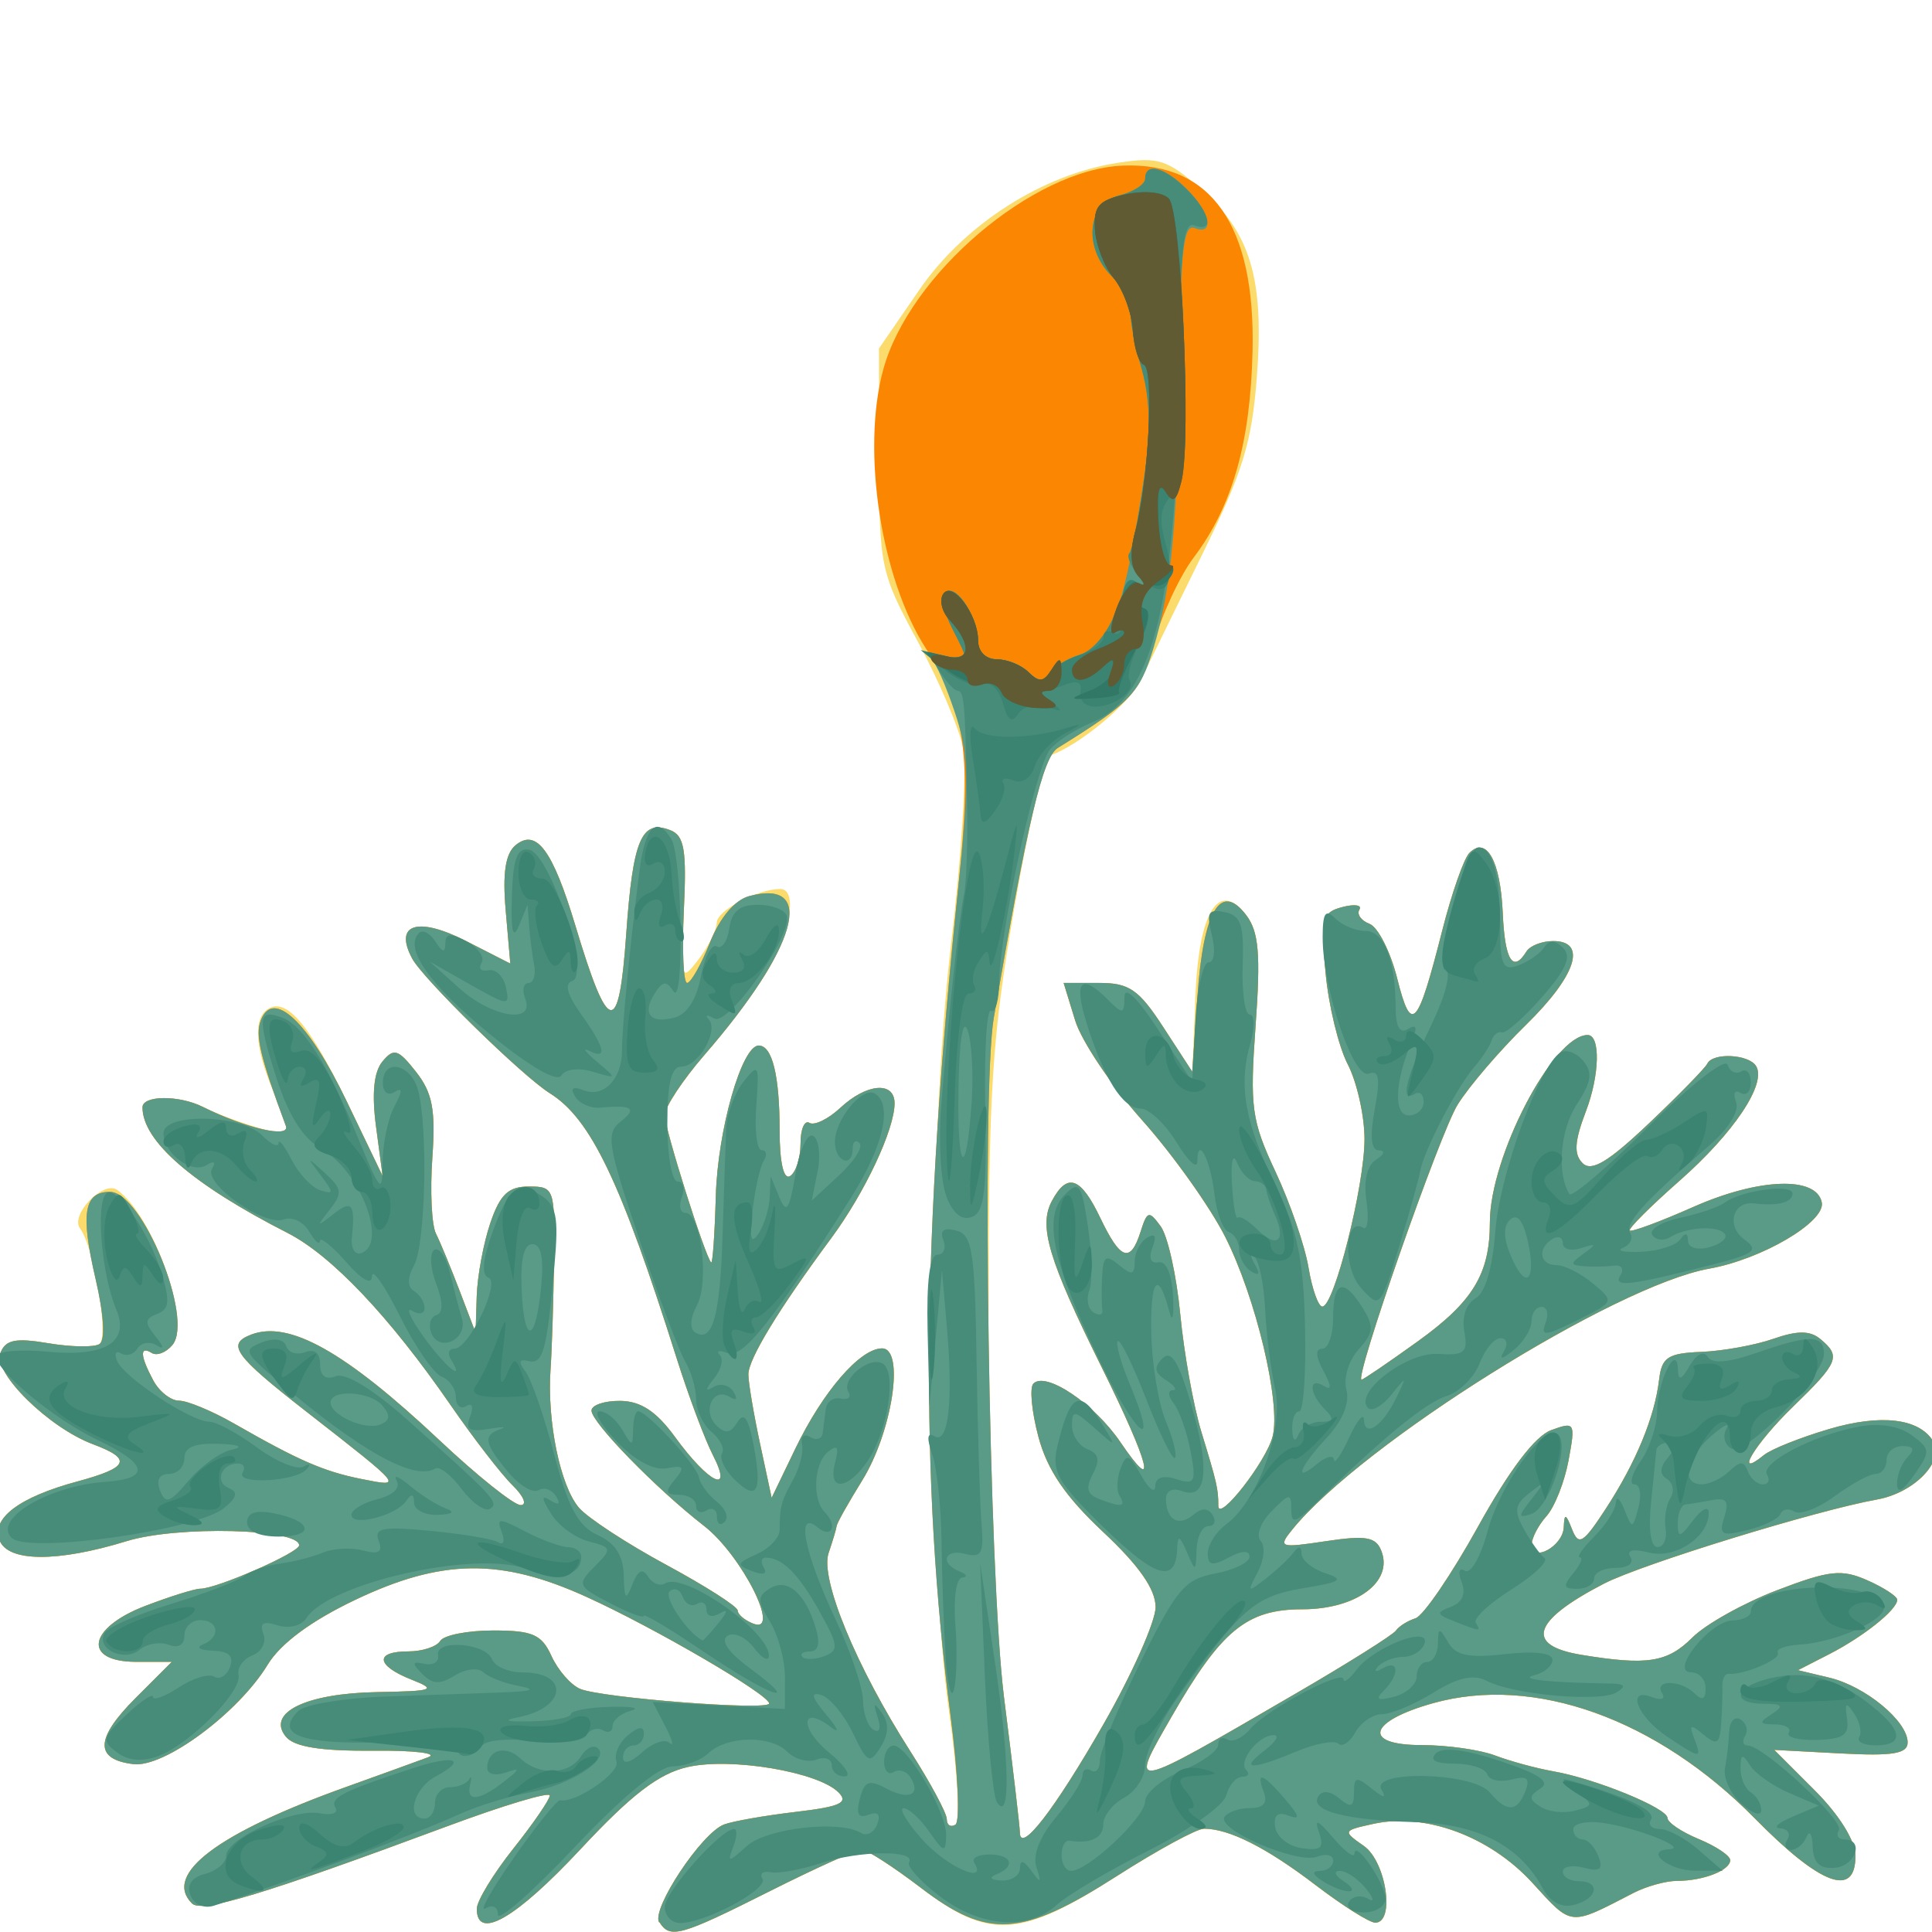 <?xml version="1.0" encoding="UTF-8" standalone="no"?>
<!-- Created with Inkscape (http://www.inkscape.org/) -->

<svg
   width="185"
   height="185"
   viewBox="0 0 48.948 48.948"
   version="1.1"
   id="svg1"
   xmlns="http://www.w3.org/2000/svg"
   xmlns:svg="http://www.w3.org/2000/svg">
  <defs
     id="defs1" />
  <g
     id="g11739"
     transform="translate(6.276,-88.904)">
    <path
       style="fill:#fbdb6c"
       d="m 10.424,137.608 c -0.205,-0.332 1.071,-2.26 1.642,-2.479 0.218,-0.084 1.035,-0.227 1.814,-0.319 1.132,-0.133 1.351,-0.233 1.087,-0.496 -0.52,-0.52 -2.716,-0.89 -3.815,-0.643 -0.734,0.165 -1.423,0.692 -2.724,2.087 -1.64,1.757 -2.624,2.322 -2.624,1.506 0,-0.198 0.416,-0.882 0.923,-1.521 0.508,-0.639 0.925,-1.246 0.926,-1.349 0.001,-0.103 -1.158,0.244 -2.577,0.771 -4.691,1.743 -6.24,2.211 -6.489,1.962 -0.737,-0.737 0.65,-1.783 3.91,-2.951 0.873,-0.313 1.807,-0.651 2.076,-0.752 0.269,-0.101 -0.363,-0.176 -1.404,-0.166 -1.312,0.012 -1.987,-0.096 -2.199,-0.351 -0.505,-0.608 0.498,-1.101 2.305,-1.133 1.438,-0.025 1.528,-0.058 0.875,-0.316 -0.901,-0.356 -0.942,-0.715 -0.082,-0.715 0.355,0 0.719,-0.119 0.809,-0.265 0.09,-0.146 0.695,-0.265 1.344,-0.265 0.996,0 1.227,0.101 1.475,0.647 0.162,0.356 0.487,0.73 0.722,0.831 0.533,0.23 4.793,0.56 4.793,0.371 0,-0.223 -2.906,-1.918 -4.63,-2.701 -2.174,-0.988 -3.673,-0.967 -5.866,0.08 -1.114,0.532 -1.882,1.101 -2.208,1.636 -0.744,1.224 -2.621,2.615 -3.402,2.522 -0.989,-0.119 -0.973,-0.647 0.049,-1.669 l 0.923,-0.923 h -0.9 c -1.372,0 -1.23,-0.86 0.234,-1.419 0.623,-0.238 1.247,-0.433 1.386,-0.433 0.421,0 2.505,-0.914 2.506,-1.099 0.002,-0.425 -3.084,-0.502 -4.365,-0.108 -1.762,0.542 -3.013,0.533 -3.226,-0.022 -0.213,-0.554 0.496,-1.09 1.97,-1.488 1.311,-0.354 1.401,-0.568 0.397,-0.944 -1.123,-0.421 -2.536,-1.813 -2.345,-2.311 0.129,-0.336 0.382,-0.388 1.211,-0.248 0.576,0.097 1.157,0.109 1.291,0.027 0.256,-0.158 -0.125,-2.46 -0.485,-2.936 -0.257,-0.339 0.589,-1.221 0.938,-0.977 0.91,0.637 1.881,3.358 1.403,3.934 -0.158,0.19 -0.392,0.28 -0.521,0.2 -0.311,-0.192 -0.297,0.07 0.039,0.697 0.151,0.281 0.445,0.512 0.653,0.512 0.209,0 0.83,0.258 1.38,0.572 1.661,0.95 2.28,1.22 3.249,1.414 1.063,0.213 1.068,0.219 -1.389,-1.697 -1.845,-1.439 -2.047,-1.72 -1.415,-1.963 0.96,-0.368 2.383,0.43 4.77,2.675 0.961,0.904 1.887,1.644 2.058,1.644 0.17,0 0.079,-0.225 -0.203,-0.5 -0.282,-0.275 -0.989,-1.19 -1.571,-2.034 -1.546,-2.24 -3.017,-3.793 -4.134,-4.362 -2.401,-1.225 -3.672,-2.325 -3.672,-3.18 0,-0.307 0.92,-0.315 1.525,-0.014 0.693,0.346 2.179,0.799 2.179,0.665 0,-0.065 -0.179,-0.545 -0.397,-1.068 -0.465,-1.112 -0.507,-1.844 -0.121,-2.083 0.463,-0.286 1.064,0.429 2.002,2.38 l 0.895,1.861 -0.167,-1.253 c -0.111,-0.836 -0.057,-1.386 0.163,-1.651 0.288,-0.347 0.397,-0.313 0.85,0.263 0.417,0.531 0.499,0.962 0.413,2.18 -0.059,0.835 -0.018,1.697 0.091,1.916 0.109,0.218 0.38,0.873 0.602,1.455 l 0.403,1.058 0.029,-0.926 c 0.016,-0.509 0.171,-1.343 0.344,-1.852 0.248,-0.727 0.458,-0.926 0.977,-0.926 0.645,0 0.661,0.046 0.637,1.852 -0.013,1.019 -0.053,2.269 -0.088,2.778 -0.092,1.319 0.247,2.964 0.724,3.513 0.225,0.258 1.22,0.909 2.213,1.445 0.993,0.536 1.805,1.056 1.805,1.155 0,0.099 0.179,0.249 0.397,0.333 0.718,0.275 -0.298,-1.738 -1.249,-2.477 -1.209,-0.938 -2.852,-2.622 -2.852,-2.922 0,-0.139 0.327,-0.25 0.728,-0.246 0.519,0.005 0.917,0.267 1.389,0.916 0.857,1.178 1.482,1.477 0.959,0.459 -0.204,-0.396 -0.615,-1.494 -0.914,-2.44 -1.422,-4.499 -2.179,-6.081 -3.219,-6.73 -0.694,-0.433 -3.21,-2.895 -3.487,-3.413 -0.468,-0.875 0.137,-1.07 1.368,-0.442 l 1.119,0.571 -0.117,-1.347 c -0.082,-0.943 -0.007,-1.438 0.249,-1.651 0.526,-0.436 0.939,0.118 1.515,2.032 0.842,2.797 1.104,2.842 1.289,0.224 0.169,-2.402 0.387,-2.918 1.112,-2.64 0.36,0.138 0.421,0.49 0.349,2.02 -0.085,1.801 -0.075,1.836 0.369,1.257 0.251,-0.328 0.46,-0.747 0.463,-0.933 0.005,-0.31 1.03,-0.853 1.611,-0.853 0.439,0 0.263,1.102 -0.333,2.085 -0.319,0.526 -1.033,1.48 -1.587,2.119 -0.554,0.639 -1.008,1.327 -1.008,1.53 0,0.339 1.018,3.567 1.176,3.73 0.038,0.039 0.091,-0.713 0.118,-1.672 0.046,-1.677 0.657,-3.824 1.088,-3.824 0.342,0 0.529,0.76 0.529,2.154 0,0.811 0.102,1.254 0.265,1.153 0.146,-0.09 0.265,-0.461 0.265,-0.825 0,-0.364 0.101,-0.599 0.225,-0.523 0.123,0.076 0.476,-0.095 0.783,-0.381 0.666,-0.621 1.374,-0.68 1.374,-0.115 0,0.662 -0.752,2.264 -1.603,3.415 -1.338,1.81 -2.101,3.065 -2.101,3.455 0,0.205 0.133,0.992 0.295,1.749 l 0.295,1.377 0.603,-1.251 c 0.697,-1.445 1.64,-2.535 2.194,-2.535 0.581,0 0.262,2.112 -0.507,3.352 -0.346,0.558 -0.635,1.073 -0.643,1.146 -0.008,0.073 -0.1,0.381 -0.204,0.685 -0.223,0.649 0.695,2.875 2.075,5.033 0.505,0.79 0.919,1.56 0.919,1.711 0,0.151 0.099,0.214 0.22,0.139 0.121,-0.075 0.047,-1.362 -0.164,-2.86 -0.576,-4.092 -0.549,-14.402 0.052,-19.461 0.264,-2.22 0.404,-4.441 0.311,-4.934 -0.093,-0.493 -0.609,-1.713 -1.149,-2.71 -0.954,-1.764 -0.98,-1.888 -0.985,-4.624 l -0.005,-2.812 1.022,-1.484 c 1.149,-1.668 3.135,-2.936 5.05,-3.223 1.01,-0.152 1.23,-0.081 2.077,0.662 1.265,1.11 1.614,2.273 1.427,4.751 -0.127,1.682 -0.352,2.414 -1.39,4.521 -0.681,1.382 -1.376,2.809 -1.544,3.169 -0.271,0.581 -1.583,1.671 -2.299,1.91 -0.144,0.048 -0.555,1.787 -0.912,3.864 -0.57,3.31 -0.651,4.584 -0.655,10.315 -0.003,4.29 0.133,7.627 0.396,9.704 0.22,1.741 0.4,3.273 0.4,3.406 0,0.564 0.879,-0.571 2.114,-2.73 0.729,-1.274 1.325,-2.613 1.325,-2.976 0,-0.451 -0.421,-1.053 -1.328,-1.902 -0.954,-0.893 -1.416,-1.571 -1.64,-2.409 -0.172,-0.642 -0.229,-1.25 -0.127,-1.352 0.315,-0.315 1.541,0.511 2.202,1.483 0.957,1.409 0.753,0.582 -0.465,-1.88 -1.359,-2.748 -1.612,-3.59 -1.269,-4.23 0.39,-0.729 0.73,-0.609 1.226,0.431 0.511,1.071 0.764,1.157 1.021,0.347 0.168,-0.528 0.212,-0.54 0.509,-0.134 0.179,0.245 0.402,1.249 0.496,2.232 0.094,0.983 0.335,2.323 0.535,2.978 0.394,1.289 0.429,1.442 0.429,1.872 0,0.431 1.219,-1.13 1.377,-1.763 0.212,-0.845 -0.426,-3.521 -1.205,-5.058 -0.384,-0.758 -1.33,-2.086 -2.103,-2.952 -0.773,-0.866 -1.536,-2.002 -1.696,-2.525 l -0.292,-0.951 h 0.898 c 0.765,0 1.006,0.166 1.629,1.124 l 0.731,1.124 0.077,-1.895 c 0.089,-2.182 0.598,-2.99 1.299,-2.064 0.309,0.409 0.358,1.001 0.229,2.794 -0.149,2.071 -0.103,2.403 0.506,3.704 0.368,0.786 0.743,1.876 0.834,2.421 0.091,0.546 0.249,0.992 0.352,0.992 0.298,0 1.068,-3.06 1.068,-4.242 0,-0.592 -0.192,-1.446 -0.426,-1.899 -0.234,-0.453 -0.487,-1.501 -0.562,-2.329 -0.124,-1.37 -0.086,-1.518 0.426,-1.652 0.309,-0.081 0.504,-0.052 0.432,0.065 -0.072,0.117 0.044,0.279 0.258,0.361 0.214,0.082 0.528,0.703 0.699,1.38 0.36,1.428 0.512,1.267 1.141,-1.207 0.24,-0.945 0.55,-1.832 0.69,-1.971 0.433,-0.433 0.787,0.205 0.844,1.523 0.052,1.196 0.258,1.53 0.6,0.975 0.09,-0.146 0.395,-0.265 0.677,-0.265 0.872,0 0.587,0.877 -0.693,2.128 -0.664,0.649 -1.44,1.555 -1.726,2.015 -0.452,0.726 -2.632,6.97 -2.434,6.97 0.04,0 0.679,-0.435 1.419,-0.967 1.402,-1.008 1.831,-1.713 1.831,-3.017 0,-1.668 1.607,-4.748 2.477,-4.748 0.329,0 0.305,1.02 -0.045,1.935 -0.289,0.756 -0.31,1.085 -0.084,1.311 0.226,0.226 0.649,-0.027 1.684,-1.009 0.76,-0.721 1.424,-1.401 1.476,-1.51 0.136,-0.287 1.049,-0.244 1.235,0.058 0.275,0.445 -0.558,1.693 -1.943,2.912 -0.735,0.647 -1.3,1.212 -1.256,1.256 0.044,0.044 0.771,-0.225 1.615,-0.599 1.661,-0.735 3.122,-0.784 3.25,-0.11 0.093,0.49 -1.521,1.438 -2.851,1.675 -2.394,0.426 -8.818,4.449 -10.57,6.617 -0.361,0.447 -0.312,0.464 0.857,0.288 1.02,-0.153 1.27,-0.108 1.407,0.25 0.301,0.783 -0.64,1.475 -2.005,1.475 -1.406,0 -2.055,0.533 -3.313,2.724 -1.093,1.903 -1.154,1.915 3.172,-0.603 1.31,-0.762 2.441,-1.474 2.514,-1.581 0.073,-0.107 0.296,-0.248 0.496,-0.312 0.2,-0.064 0.914,-1.112 1.587,-2.327 0.792,-1.431 1.444,-2.291 1.849,-2.439 0.604,-0.221 0.619,-0.195 0.441,0.766 -0.102,0.547 -0.353,1.183 -0.559,1.412 -0.206,0.23 -0.374,0.553 -0.374,0.719 0,0.475 0.792,0.048 0.812,-0.438 0.015,-0.359 0.052,-0.35 0.211,0.056 0.167,0.424 0.282,0.353 0.857,-0.529 0.762,-1.171 1.236,-2.318 1.348,-3.268 0.067,-0.565 0.223,-0.667 1.069,-0.701 0.545,-0.022 1.366,-0.171 1.825,-0.331 0.611,-0.213 0.93,-0.212 1.192,0.006 0.526,0.436 0.463,0.591 -0.7,1.719 -0.963,0.934 -1.518,1.863 -0.728,1.218 0.182,-0.148 0.926,-0.445 1.654,-0.659 1.304,-0.384 2.271,-0.271 2.628,0.306 0.309,0.5 -0.47,1.311 -1.422,1.481 -1.536,0.275 -5.967,1.641 -6.915,2.131 -1.817,0.94 -2.017,1.565 -0.574,1.804 1.666,0.275 2.182,0.195 2.816,-0.44 0.335,-0.335 1.299,-0.873 2.142,-1.196 1.326,-0.507 1.635,-0.541 2.289,-0.252 0.416,0.184 0.756,0.406 0.756,0.494 0,0.25 -0.85,0.929 -1.72,1.376 l -0.794,0.407 0.794,0.19 c 0.917,0.219 1.984,1.102 1.984,1.64 0,0.287 -0.377,0.349 -1.69,0.279 l -1.69,-0.09 1.029,1.029 c 0.619,0.619 1.029,1.279 1.029,1.659 0,1.071 -0.882,0.742 -2.546,-0.949 -2.487,-2.527 -5.592,-3.64 -8.152,-2.923 -1.648,0.461 -1.812,1.063 -0.29,1.063 0.641,0 1.477,0.118 1.857,0.263 0.381,0.145 1.047,0.326 1.48,0.402 1.072,0.189 2.89,0.933 2.89,1.184 0,0.112 0.357,0.352 0.794,0.533 0.437,0.181 0.794,0.421 0.794,0.533 0,0.259 -0.684,0.525 -1.348,0.525 -0.281,0 -0.777,0.138 -1.103,0.306 -1.639,0.847 -1.543,0.857 -2.56,-0.256 -1.076,-1.177 -2.712,-1.784 -4.029,-1.495 -0.779,0.171 -0.783,0.181 -0.242,0.56 0.567,0.397 0.797,1.944 0.289,1.944 -0.144,0 -0.825,-0.429 -1.513,-0.954 -1.243,-0.949 -2.19,-1.427 -2.826,-1.427 -0.183,0 -1.189,0.548 -2.235,1.217 -2.428,1.553 -3.21,1.599 -4.926,0.289 -0.704,-0.537 -1.384,-0.977 -1.512,-0.977 -0.128,0 -1.18,0.476 -2.337,1.058 -2.261,1.137 -2.521,1.209 -2.788,0.778 z"
       id="path11710" />
    <path
       style="fill:#fb8601"
       d="m 10.424,137.608 c -0.205,-0.332 1.071,-2.26 1.642,-2.479 0.218,-0.084 1.035,-0.227 1.814,-0.319 1.132,-0.133 1.351,-0.233 1.087,-0.496 -0.52,-0.52 -2.716,-0.89 -3.815,-0.643 -0.734,0.165 -1.423,0.692 -2.724,2.087 -1.64,1.757 -2.624,2.322 -2.624,1.506 0,-0.198 0.416,-0.882 0.923,-1.521 0.508,-0.639 0.925,-1.246 0.926,-1.349 0.001,-0.103 -1.158,0.244 -2.577,0.771 -4.691,1.743 -6.24,2.211 -6.489,1.962 -0.737,-0.737 0.65,-1.783 3.91,-2.951 0.873,-0.313 1.807,-0.651 2.076,-0.752 0.269,-0.101 -0.363,-0.176 -1.404,-0.166 -1.312,0.012 -1.987,-0.096 -2.199,-0.351 -0.505,-0.608 0.498,-1.101 2.305,-1.133 1.438,-0.025 1.528,-0.058 0.875,-0.316 -0.901,-0.356 -0.942,-0.715 -0.082,-0.715 0.355,0 0.719,-0.119 0.809,-0.265 0.09,-0.146 0.695,-0.265 1.344,-0.265 0.996,0 1.227,0.101 1.475,0.647 0.162,0.356 0.487,0.73 0.722,0.831 0.533,0.23 4.793,0.56 4.793,0.371 0,-0.223 -2.906,-1.918 -4.63,-2.701 -2.174,-0.988 -3.673,-0.967 -5.866,0.08 -1.114,0.532 -1.882,1.101 -2.208,1.636 -0.744,1.224 -2.621,2.615 -3.402,2.522 -0.989,-0.119 -0.973,-0.647 0.049,-1.669 l 0.923,-0.923 h -0.9 c -1.372,0 -1.23,-0.86 0.234,-1.419 0.623,-0.238 1.247,-0.433 1.386,-0.433 0.421,0 2.505,-0.914 2.506,-1.099 0.002,-0.425 -3.084,-0.502 -4.365,-0.108 -1.762,0.542 -3.013,0.533 -3.226,-0.022 -0.213,-0.554 0.496,-1.09 1.97,-1.488 1.311,-0.354 1.401,-0.568 0.397,-0.944 -1.123,-0.421 -2.536,-1.813 -2.345,-2.311 0.129,-0.336 0.382,-0.388 1.211,-0.248 0.576,0.097 1.161,0.107 1.298,0.022 0.153,-0.095 0.116,-0.734 -0.098,-1.652 -0.386,-1.659 -0.295,-2.205 0.364,-2.205 0.82,0 2.133,3.217 1.584,3.879 -0.159,0.192 -0.395,0.283 -0.524,0.203 -0.311,-0.192 -0.297,0.07 0.039,0.697 0.151,0.281 0.445,0.512 0.653,0.512 0.209,0 0.83,0.258 1.38,0.572 1.661,0.95 2.28,1.22 3.249,1.414 1.063,0.213 1.068,0.219 -1.389,-1.697 -1.845,-1.439 -2.047,-1.72 -1.415,-1.963 0.96,-0.368 2.383,0.43 4.77,2.675 0.961,0.904 1.887,1.644 2.058,1.644 0.17,0 0.079,-0.225 -0.203,-0.5 -0.282,-0.275 -0.989,-1.19 -1.571,-2.034 -1.546,-2.24 -3.017,-3.793 -4.134,-4.362 -2.401,-1.225 -3.672,-2.325 -3.672,-3.18 0,-0.307 0.92,-0.315 1.525,-0.014 1.093,0.545 2.227,0.805 2.107,0.484 -0.648,-1.742 -0.78,-2.297 -0.634,-2.676 0.31,-0.808 1.205,0.034 2.171,2.043 l 0.915,1.904 -0.167,-1.253 c -0.111,-0.836 -0.057,-1.386 0.163,-1.651 0.288,-0.347 0.397,-0.313 0.85,0.263 0.417,0.531 0.499,0.962 0.413,2.18 -0.059,0.835 -0.018,1.697 0.091,1.916 0.109,0.218 0.38,0.873 0.602,1.455 l 0.403,1.058 0.029,-0.926 c 0.016,-0.509 0.171,-1.343 0.344,-1.852 0.248,-0.727 0.458,-0.926 0.977,-0.926 0.645,0 0.661,0.046 0.637,1.852 -0.013,1.019 -0.053,2.269 -0.088,2.778 -0.092,1.319 0.247,2.964 0.724,3.513 0.225,0.258 1.22,0.909 2.213,1.445 0.993,0.536 1.805,1.056 1.805,1.155 0,0.099 0.179,0.249 0.397,0.333 0.718,0.275 -0.298,-1.738 -1.249,-2.477 -1.209,-0.938 -2.852,-2.622 -2.852,-2.922 0,-0.139 0.327,-0.25 0.728,-0.246 0.519,0.005 0.917,0.267 1.389,0.916 0.857,1.178 1.482,1.477 0.959,0.459 -0.204,-0.396 -0.615,-1.494 -0.914,-2.44 -1.422,-4.499 -2.179,-6.081 -3.219,-6.73 -0.694,-0.433 -3.21,-2.895 -3.487,-3.413 -0.468,-0.875 0.137,-1.07 1.368,-0.442 l 1.119,0.571 -0.117,-1.347 c -0.082,-0.943 -0.007,-1.438 0.249,-1.651 0.526,-0.436 0.939,0.118 1.515,2.032 0.842,2.797 1.104,2.842 1.289,0.224 0.169,-2.402 0.387,-2.918 1.112,-2.64 0.36,0.138 0.421,0.49 0.349,2.02 -0.048,1.019 -0.011,1.852 0.082,1.852 0.093,-3.3e-4 0.354,-0.461 0.579,-1.024 0.255,-0.638 0.632,-1.081 1.001,-1.178 1.708,-0.447 1.209,1.317 -1.139,4.024 -0.554,0.639 -1.008,1.327 -1.008,1.53 0,0.339 1.018,3.567 1.176,3.73 0.038,0.039 0.091,-0.713 0.118,-1.672 0.046,-1.677 0.657,-3.824 1.088,-3.824 0.342,0 0.529,0.76 0.529,2.154 0,0.811 0.102,1.254 0.265,1.153 0.146,-0.09 0.265,-0.461 0.265,-0.825 0,-0.364 0.101,-0.599 0.225,-0.523 0.123,0.076 0.476,-0.095 0.783,-0.381 0.666,-0.621 1.374,-0.68 1.374,-0.115 0,0.662 -0.752,2.264 -1.603,3.415 -1.338,1.81 -2.101,3.065 -2.101,3.455 0,0.205 0.133,0.992 0.295,1.749 l 0.295,1.377 0.603,-1.251 c 0.697,-1.445 1.64,-2.535 2.194,-2.535 0.581,0 0.262,2.112 -0.507,3.352 -0.346,0.558 -0.635,1.073 -0.643,1.146 -0.008,0.073 -0.1,0.381 -0.204,0.685 -0.223,0.649 0.695,2.875 2.075,5.033 0.505,0.79 0.919,1.56 0.919,1.711 0,0.151 0.099,0.214 0.219,0.14 0.12,-0.074 0.067,-1.302 -0.119,-2.728 -0.789,-6.047 -0.733,-12.204 0.193,-21.041 0.344,-3.284 0.182,-4.474 -0.818,-6.025 -1.143,-1.773 -1.642,-5.019 -1.086,-7.066 0.655,-2.412 3.791,-5.082 6.076,-5.173 2.237,-0.089 3.356,1.513 3.282,4.699 -0.055,2.33 -0.509,3.925 -1.491,5.23 -0.354,0.471 -0.808,1.448 -1.01,2.173 -0.355,1.278 -0.529,1.468 -2.433,2.651 -0.381,0.237 -0.766,1.859 -1.623,6.84 -0.311,1.81 -0.124,14.181 0.261,17.227 0.22,1.741 0.4,3.273 0.4,3.406 0,0.564 0.879,-0.571 2.114,-2.73 0.729,-1.274 1.325,-2.613 1.325,-2.976 0,-0.451 -0.421,-1.053 -1.328,-1.902 -0.954,-0.893 -1.416,-1.571 -1.64,-2.409 -0.172,-0.642 -0.229,-1.25 -0.127,-1.352 0.315,-0.315 1.541,0.511 2.202,1.483 0.957,1.409 0.753,0.582 -0.465,-1.88 -1.359,-2.748 -1.612,-3.59 -1.269,-4.23 0.39,-0.729 0.73,-0.609 1.226,0.431 0.511,1.071 0.764,1.157 1.021,0.347 0.168,-0.528 0.212,-0.54 0.509,-0.134 0.179,0.245 0.402,1.249 0.496,2.232 0.094,0.983 0.335,2.323 0.535,2.978 0.394,1.289 0.429,1.442 0.429,1.872 0,0.431 1.219,-1.13 1.377,-1.763 0.212,-0.845 -0.426,-3.521 -1.205,-5.058 -0.384,-0.758 -1.33,-2.086 -2.103,-2.952 -0.773,-0.866 -1.536,-2.002 -1.696,-2.525 l -0.292,-0.951 h 0.898 c 0.765,0 1.006,0.166 1.629,1.124 l 0.731,1.124 0.132,-1.906 c 0.151,-2.179 0.588,-2.909 1.233,-2.063 0.322,0.423 0.371,0.987 0.24,2.804 -0.149,2.071 -0.103,2.403 0.506,3.704 0.368,0.786 0.743,1.876 0.834,2.421 0.091,0.546 0.249,0.992 0.352,0.992 0.298,0 1.068,-3.06 1.068,-4.242 0,-0.592 -0.192,-1.446 -0.426,-1.899 -0.234,-0.453 -0.487,-1.501 -0.562,-2.329 -0.124,-1.37 -0.086,-1.518 0.426,-1.652 0.309,-0.081 0.504,-0.052 0.432,0.065 -0.072,0.117 0.044,0.279 0.258,0.361 0.214,0.082 0.528,0.703 0.699,1.38 0.36,1.428 0.512,1.267 1.141,-1.207 0.24,-0.945 0.55,-1.832 0.69,-1.971 0.433,-0.433 0.787,0.205 0.844,1.523 0.052,1.196 0.258,1.53 0.6,0.975 0.09,-0.146 0.395,-0.265 0.677,-0.265 0.872,0 0.587,0.877 -0.693,2.128 -0.664,0.649 -1.44,1.555 -1.726,2.015 -0.452,0.726 -2.632,6.97 -2.434,6.97 0.04,0 0.679,-0.435 1.419,-0.967 1.402,-1.008 1.831,-1.713 1.831,-3.017 0,-1.668 1.607,-4.748 2.477,-4.748 0.329,0 0.305,1.02 -0.045,1.935 -0.289,0.756 -0.31,1.085 -0.084,1.311 0.226,0.226 0.649,-0.027 1.684,-1.009 0.76,-0.721 1.424,-1.401 1.476,-1.51 0.136,-0.287 1.049,-0.244 1.235,0.058 0.275,0.445 -0.558,1.693 -1.943,2.912 -0.735,0.647 -1.3,1.212 -1.256,1.256 0.044,0.044 0.771,-0.225 1.615,-0.599 1.661,-0.735 3.122,-0.784 3.25,-0.11 0.093,0.49 -1.521,1.438 -2.851,1.675 -2.394,0.426 -8.818,4.449 -10.57,6.617 -0.361,0.447 -0.312,0.464 0.857,0.288 1.02,-0.153 1.27,-0.108 1.407,0.25 0.301,0.783 -0.64,1.475 -2.005,1.475 -1.406,0 -2.055,0.533 -3.313,2.724 -1.093,1.903 -1.154,1.915 3.172,-0.603 1.31,-0.762 2.441,-1.474 2.514,-1.581 0.073,-0.107 0.296,-0.248 0.496,-0.312 0.2,-0.064 0.914,-1.112 1.587,-2.327 0.792,-1.431 1.444,-2.291 1.849,-2.439 0.604,-0.221 0.619,-0.195 0.441,0.766 -0.102,0.547 -0.353,1.183 -0.559,1.412 -0.206,0.23 -0.374,0.553 -0.374,0.719 0,0.475 0.792,0.048 0.812,-0.438 0.015,-0.359 0.052,-0.35 0.211,0.056 0.167,0.424 0.282,0.353 0.857,-0.529 0.762,-1.171 1.236,-2.318 1.348,-3.268 0.067,-0.565 0.223,-0.667 1.069,-0.701 0.545,-0.022 1.366,-0.171 1.825,-0.331 0.611,-0.213 0.93,-0.212 1.192,0.006 0.526,0.436 0.463,0.591 -0.7,1.719 -0.963,0.934 -1.518,1.863 -0.728,1.218 0.182,-0.148 0.926,-0.445 1.654,-0.659 1.304,-0.384 2.271,-0.271 2.628,0.306 0.309,0.5 -0.47,1.311 -1.422,1.481 -1.536,0.275 -5.967,1.641 -6.915,2.131 -1.817,0.94 -2.017,1.565 -0.574,1.804 1.666,0.275 2.182,0.195 2.816,-0.44 0.335,-0.335 1.299,-0.873 2.142,-1.196 1.326,-0.507 1.635,-0.541 2.289,-0.252 0.416,0.184 0.756,0.406 0.756,0.494 0,0.25 -0.85,0.929 -1.72,1.376 l -0.794,0.407 0.794,0.19 c 0.917,0.219 1.984,1.102 1.984,1.64 0,0.287 -0.377,0.349 -1.69,0.279 l -1.69,-0.09 1.029,1.029 c 0.619,0.619 1.029,1.279 1.029,1.659 0,1.071 -0.882,0.742 -2.546,-0.949 -2.487,-2.527 -5.592,-3.64 -8.152,-2.923 -1.648,0.461 -1.812,1.063 -0.29,1.063 0.641,0 1.477,0.118 1.857,0.263 0.381,0.145 1.047,0.326 1.48,0.402 1.072,0.189 2.89,0.933 2.89,1.184 0,0.112 0.357,0.352 0.794,0.533 0.437,0.181 0.794,0.421 0.794,0.533 0,0.259 -0.684,0.525 -1.348,0.525 -0.281,0 -0.777,0.138 -1.103,0.306 -1.639,0.847 -1.543,0.857 -2.56,-0.256 -1.076,-1.177 -2.712,-1.784 -4.029,-1.495 -0.779,0.171 -0.783,0.181 -0.242,0.56 0.567,0.397 0.797,1.944 0.289,1.944 -0.144,0 -0.825,-0.429 -1.513,-0.954 -1.243,-0.949 -2.19,-1.427 -2.826,-1.427 -0.183,0 -1.175,0.539 -2.205,1.198 -2.422,1.549 -3.264,1.6 -4.968,0.299 -0.697,-0.532 -1.372,-0.967 -1.499,-0.967 -0.128,0 -1.18,0.476 -2.337,1.058 -2.261,1.137 -2.521,1.209 -2.788,0.778 z"
       id="path11667" />
    <path
       style="fill:#5a9b88"
       d="m 10.424,137.608 c -0.205,-0.332 1.071,-2.26 1.642,-2.479 0.218,-0.084 1.035,-0.227 1.814,-0.319 1.132,-0.133 1.351,-0.233 1.087,-0.496 -0.52,-0.52 -2.716,-0.89 -3.815,-0.643 -0.734,0.165 -1.423,0.692 -2.724,2.087 -1.64,1.757 -2.624,2.322 -2.624,1.506 0,-0.198 0.416,-0.882 0.923,-1.521 0.508,-0.639 0.925,-1.246 0.926,-1.349 0.001,-0.103 -1.158,0.244 -2.577,0.771 -4.691,1.743 -6.24,2.211 -6.489,1.962 -0.737,-0.737 0.65,-1.783 3.91,-2.951 0.873,-0.313 1.807,-0.651 2.076,-0.752 0.269,-0.101 -0.363,-0.176 -1.404,-0.166 -1.312,0.012 -1.987,-0.096 -2.199,-0.351 -0.505,-0.608 0.498,-1.101 2.305,-1.133 1.438,-0.025 1.528,-0.058 0.875,-0.316 -0.901,-0.356 -0.942,-0.715 -0.082,-0.715 0.355,0 0.719,-0.119 0.809,-0.265 0.09,-0.146 0.695,-0.265 1.344,-0.265 0.996,0 1.227,0.101 1.475,0.647 0.162,0.356 0.487,0.73 0.722,0.831 0.533,0.23 4.793,0.56 4.793,0.371 0,-0.223 -2.906,-1.918 -4.63,-2.701 -2.174,-0.988 -3.673,-0.967 -5.866,0.08 -1.114,0.532 -1.882,1.101 -2.208,1.636 -0.744,1.224 -2.621,2.615 -3.402,2.522 -0.989,-0.119 -0.973,-0.647 0.049,-1.669 l 0.923,-0.923 h -0.9 c -1.372,0 -1.23,-0.86 0.234,-1.419 0.623,-0.238 1.247,-0.433 1.386,-0.433 0.421,0 2.505,-0.914 2.506,-1.099 0.002,-0.425 -3.084,-0.502 -4.365,-0.108 -1.762,0.542 -3.013,0.533 -3.226,-0.022 -0.213,-0.554 0.496,-1.09 1.97,-1.488 1.311,-0.354 1.401,-0.568 0.397,-0.944 -1.123,-0.421 -2.536,-1.813 -2.345,-2.311 0.129,-0.336 0.382,-0.388 1.211,-0.248 0.576,0.097 1.161,0.107 1.298,0.022 0.153,-0.095 0.116,-0.734 -0.098,-1.652 -0.386,-1.659 -0.295,-2.205 0.364,-2.205 0.82,0 2.133,3.217 1.584,3.879 -0.159,0.192 -0.395,0.283 -0.524,0.203 -0.311,-0.192 -0.297,0.07 0.039,0.697 0.151,0.281 0.445,0.512 0.653,0.512 0.209,0 0.83,0.258 1.38,0.572 1.661,0.95 2.28,1.22 3.249,1.414 1.063,0.213 1.068,0.219 -1.389,-1.697 -1.845,-1.439 -2.047,-1.72 -1.415,-1.963 0.96,-0.368 2.383,0.43 4.77,2.675 0.961,0.904 1.887,1.644 2.058,1.644 0.17,0 0.079,-0.225 -0.203,-0.5 -0.282,-0.275 -0.989,-1.19 -1.571,-2.034 -1.546,-2.24 -3.017,-3.793 -4.134,-4.362 -2.401,-1.225 -3.672,-2.325 -3.672,-3.18 0,-0.307 0.92,-0.315 1.525,-0.014 1.093,0.545 2.227,0.805 2.107,0.484 -0.648,-1.742 -0.78,-2.297 -0.634,-2.676 0.31,-0.808 1.205,0.034 2.171,2.043 l 0.915,1.904 -0.167,-1.253 c -0.111,-0.836 -0.057,-1.386 0.163,-1.651 0.288,-0.347 0.397,-0.313 0.85,0.263 0.417,0.531 0.499,0.962 0.413,2.18 -0.059,0.835 -0.018,1.697 0.091,1.916 0.109,0.218 0.38,0.873 0.602,1.455 l 0.403,1.058 0.029,-0.926 c 0.016,-0.509 0.171,-1.343 0.344,-1.852 0.248,-0.727 0.458,-0.926 0.977,-0.926 0.645,0 0.661,0.046 0.637,1.852 -0.013,1.019 -0.053,2.269 -0.088,2.778 -0.092,1.319 0.247,2.964 0.724,3.513 0.225,0.258 1.22,0.909 2.213,1.445 0.993,0.536 1.805,1.056 1.805,1.155 0,0.099 0.179,0.249 0.397,0.333 0.718,0.275 -0.298,-1.738 -1.249,-2.477 -1.209,-0.938 -2.852,-2.622 -2.852,-2.922 0,-0.139 0.327,-0.25 0.728,-0.246 0.519,0.005 0.917,0.267 1.389,0.916 0.857,1.178 1.482,1.477 0.959,0.459 -0.204,-0.396 -0.615,-1.494 -0.914,-2.44 -1.422,-4.499 -2.179,-6.081 -3.219,-6.73 -0.694,-0.433 -3.21,-2.895 -3.487,-3.413 -0.468,-0.875 0.137,-1.07 1.368,-0.442 l 1.119,0.571 -0.117,-1.347 c -0.082,-0.943 -0.007,-1.438 0.249,-1.651 0.526,-0.436 0.939,0.118 1.515,2.032 0.842,2.797 1.104,2.842 1.289,0.224 0.169,-2.402 0.387,-2.918 1.112,-2.64 0.36,0.138 0.421,0.49 0.349,2.02 -0.048,1.019 -0.011,1.852 0.082,1.852 0.093,-3.3e-4 0.354,-0.461 0.579,-1.024 0.255,-0.638 0.632,-1.081 1.001,-1.178 1.708,-0.447 1.209,1.317 -1.139,4.024 -0.554,0.639 -1.008,1.327 -1.008,1.53 0,0.339 1.018,3.567 1.176,3.73 0.038,0.039 0.091,-0.713 0.118,-1.672 0.046,-1.677 0.657,-3.824 1.088,-3.824 0.342,0 0.529,0.76 0.529,2.154 0,0.811 0.102,1.254 0.265,1.153 0.146,-0.09 0.265,-0.461 0.265,-0.825 0,-0.364 0.101,-0.599 0.225,-0.523 0.123,0.076 0.476,-0.095 0.783,-0.381 0.666,-0.621 1.374,-0.68 1.374,-0.115 0,0.662 -0.752,2.264 -1.603,3.415 -1.338,1.81 -2.101,3.065 -2.101,3.455 0,0.205 0.133,0.992 0.295,1.749 l 0.295,1.377 0.603,-1.251 c 0.697,-1.445 1.64,-2.535 2.194,-2.535 0.581,0 0.262,2.112 -0.507,3.352 -0.346,0.558 -0.635,1.073 -0.643,1.146 -0.008,0.073 -0.1,0.381 -0.204,0.685 -0.223,0.649 0.695,2.875 2.075,5.033 0.505,0.79 0.919,1.56 0.919,1.711 0,0.151 0.099,0.214 0.219,0.14 0.12,-0.074 0.067,-1.302 -0.119,-2.728 -0.789,-6.047 -0.733,-12.204 0.193,-21.041 0.267,-2.553 0.262,-3.304 -0.031,-4.233 -0.196,-0.621 -0.461,-1.269 -0.588,-1.44 -0.166,-0.221 -0.069,-0.267 0.339,-0.161 0.557,0.146 0.561,0.13 0.148,-0.667 -0.247,-0.478 -0.319,-0.881 -0.172,-0.971 0.283,-0.175 0.806,0.668 0.806,1.298 0,0.228 0.214,0.414 0.476,0.414 0.262,0 0.624,0.148 0.805,0.329 0.235,0.235 0.382,0.246 0.516,0.036 0.103,-0.161 0.443,-0.372 0.754,-0.47 0.827,-0.258 1.175,-1.216 1.664,-4.577 0.171,-1.177 0.144,-1.962 -0.098,-2.778 -0.185,-0.626 -0.292,-1.266 -0.236,-1.422 0.055,-0.156 -0.141,-0.502 -0.435,-0.769 -0.783,-0.709 -0.712,-1.888 0.126,-2.099 0.364,-0.091 0.661,-0.283 0.661,-0.426 0,-0.423 0.491,-0.297 1.058,0.27 0.596,0.596 0.707,1.183 0.186,0.983 -0.269,-0.103 -0.35,0.59 -0.373,3.213 -0.037,4.105 -0.197,5.9 -0.665,7.442 -0.341,1.123 -0.582,1.374 -2.42,2.517 -0.381,0.237 -0.766,1.859 -1.623,6.84 -0.311,1.81 -0.124,14.181 0.261,17.227 0.22,1.741 0.4,3.273 0.4,3.406 0,0.564 0.879,-0.571 2.114,-2.73 0.729,-1.274 1.325,-2.613 1.325,-2.976 0,-0.451 -0.421,-1.053 -1.328,-1.902 -0.954,-0.893 -1.416,-1.571 -1.64,-2.409 -0.172,-0.642 -0.229,-1.25 -0.127,-1.352 0.315,-0.315 1.541,0.511 2.202,1.483 0.957,1.409 0.753,0.582 -0.465,-1.88 -1.359,-2.748 -1.612,-3.59 -1.269,-4.23 0.39,-0.729 0.73,-0.609 1.226,0.431 0.511,1.071 0.764,1.157 1.021,0.347 0.168,-0.528 0.212,-0.54 0.509,-0.134 0.179,0.245 0.402,1.249 0.496,2.232 0.094,0.983 0.335,2.323 0.535,2.978 0.394,1.289 0.429,1.442 0.429,1.872 0,0.431 1.219,-1.13 1.377,-1.763 0.212,-0.845 -0.426,-3.521 -1.205,-5.058 -0.384,-0.758 -1.33,-2.086 -2.103,-2.952 -0.773,-0.866 -1.536,-2.002 -1.696,-2.525 l -0.292,-0.951 h 0.898 c 0.765,0 1.006,0.166 1.629,1.124 l 0.731,1.124 0.132,-1.906 c 0.151,-2.179 0.588,-2.909 1.233,-2.063 0.322,0.423 0.371,0.987 0.24,2.804 -0.149,2.071 -0.103,2.403 0.506,3.704 0.368,0.786 0.743,1.876 0.834,2.421 0.091,0.546 0.249,0.992 0.352,0.992 0.298,0 1.068,-3.06 1.068,-4.242 0,-0.592 -0.192,-1.446 -0.426,-1.899 -0.234,-0.453 -0.487,-1.501 -0.562,-2.329 -0.124,-1.37 -0.086,-1.518 0.426,-1.652 0.309,-0.081 0.504,-0.052 0.432,0.065 -0.072,0.117 0.044,0.279 0.258,0.361 0.214,0.082 0.528,0.703 0.699,1.38 0.36,1.428 0.512,1.267 1.141,-1.207 0.24,-0.945 0.55,-1.832 0.69,-1.971 0.433,-0.433 0.787,0.205 0.844,1.523 0.052,1.196 0.258,1.53 0.6,0.975 0.09,-0.146 0.395,-0.265 0.677,-0.265 0.872,0 0.587,0.877 -0.693,2.128 -0.664,0.649 -1.44,1.555 -1.726,2.015 -0.452,0.726 -2.632,6.97 -2.434,6.97 0.04,0 0.679,-0.435 1.419,-0.967 1.402,-1.008 1.831,-1.713 1.831,-3.017 0,-1.668 1.607,-4.748 2.477,-4.748 0.329,0 0.305,1.02 -0.045,1.935 -0.289,0.756 -0.31,1.085 -0.084,1.311 0.226,0.226 0.649,-0.027 1.684,-1.009 0.76,-0.721 1.424,-1.401 1.476,-1.51 0.136,-0.287 1.049,-0.244 1.235,0.058 0.275,0.445 -0.558,1.693 -1.943,2.912 -0.735,0.647 -1.3,1.212 -1.256,1.256 0.044,0.044 0.771,-0.225 1.615,-0.599 1.661,-0.735 3.122,-0.784 3.25,-0.11 0.093,0.49 -1.521,1.438 -2.851,1.675 -2.394,0.426 -8.818,4.449 -10.57,6.617 -0.361,0.447 -0.312,0.464 0.857,0.288 1.02,-0.153 1.27,-0.108 1.407,0.25 0.301,0.783 -0.64,1.475 -2.005,1.475 -1.406,0 -2.055,0.533 -3.313,2.724 -1.093,1.903 -1.154,1.915 3.172,-0.603 1.31,-0.762 2.441,-1.474 2.514,-1.581 0.073,-0.107 0.296,-0.248 0.496,-0.312 0.2,-0.064 0.914,-1.112 1.587,-2.327 0.792,-1.431 1.444,-2.291 1.849,-2.439 0.604,-0.221 0.619,-0.195 0.441,0.766 -0.102,0.547 -0.353,1.183 -0.559,1.412 -0.206,0.23 -0.374,0.553 -0.374,0.719 0,0.475 0.792,0.048 0.812,-0.438 0.015,-0.359 0.052,-0.35 0.211,0.056 0.167,0.424 0.282,0.353 0.857,-0.529 0.762,-1.171 1.236,-2.318 1.348,-3.268 0.067,-0.565 0.223,-0.667 1.069,-0.701 0.545,-0.022 1.366,-0.171 1.825,-0.331 0.611,-0.213 0.93,-0.212 1.192,0.006 0.526,0.436 0.463,0.591 -0.7,1.719 -0.963,0.934 -1.518,1.863 -0.728,1.218 0.182,-0.148 0.926,-0.445 1.654,-0.659 1.304,-0.384 2.271,-0.271 2.628,0.306 0.309,0.5 -0.47,1.311 -1.422,1.481 -1.536,0.275 -5.967,1.641 -6.915,2.131 -1.817,0.94 -2.017,1.565 -0.574,1.804 1.666,0.275 2.182,0.195 2.816,-0.44 0.335,-0.335 1.299,-0.873 2.142,-1.196 1.326,-0.507 1.635,-0.541 2.289,-0.252 0.416,0.184 0.756,0.406 0.756,0.494 0,0.25 -0.85,0.929 -1.72,1.376 l -0.794,0.407 0.794,0.19 c 0.917,0.219 1.984,1.102 1.984,1.64 0,0.287 -0.377,0.349 -1.69,0.279 l -1.69,-0.09 1.029,1.029 c 0.619,0.619 1.029,1.279 1.029,1.659 0,1.071 -0.882,0.742 -2.546,-0.949 -2.487,-2.527 -5.592,-3.64 -8.152,-2.923 -1.648,0.461 -1.812,1.063 -0.29,1.063 0.641,0 1.477,0.118 1.857,0.263 0.381,0.145 1.047,0.326 1.48,0.402 1.072,0.189 2.89,0.933 2.89,1.184 0,0.112 0.357,0.352 0.794,0.533 0.437,0.181 0.794,0.421 0.794,0.533 0,0.259 -0.684,0.525 -1.348,0.525 -0.281,0 -0.777,0.138 -1.103,0.306 -1.639,0.847 -1.543,0.857 -2.56,-0.256 -1.076,-1.177 -2.712,-1.784 -4.029,-1.495 -0.779,0.171 -0.783,0.181 -0.242,0.56 0.567,0.397 0.797,1.944 0.289,1.944 -0.144,0 -0.825,-0.429 -1.513,-0.954 -1.243,-0.949 -2.19,-1.427 -2.826,-1.427 -0.183,0 -1.175,0.539 -2.205,1.198 -2.422,1.549 -3.264,1.6 -4.968,0.299 -0.697,-0.532 -1.372,-0.967 -1.499,-0.967 -0.128,0 -1.18,0.476 -2.337,1.058 -2.261,1.137 -2.521,1.209 -2.788,0.778 z"
       id="path11626" />
    <path
       style="fill:#478c79"
       d="m 6.135,115.105 c -1.54,-1.261 -2.182,-2.177 -1.796,-2.563 0.094,-0.094 0.282,0.004 0.417,0.218 0.176,0.278 0.247,0.292 0.25,0.049 0.003,-0.26 0.131,-0.272 0.541,-0.053 0.295,0.158 0.465,0.403 0.377,0.545 -0.088,0.142 -0.009,0.225 0.175,0.185 0.184,-0.04 0.384,0.155 0.444,0.433 0.104,0.48 0.058,0.476 -0.91,-0.073 l -1.02,-0.579 0.742,0.668 c 0.829,0.747 1.926,0.924 1.676,0.272 -0.084,-0.218 -0.048,-0.397 0.081,-0.397 0.128,0 0.193,-0.208 0.144,-0.463 -0.049,-0.255 -0.106,-0.701 -0.127,-0.992 l -0.039,-0.529 -0.218,0.529 c -0.153,0.371 -0.207,0.152 -0.18,-0.734 0.029,-0.966 0.132,-1.246 0.435,-1.191 0.525,0.096 1.548,3.173 1.104,3.321 -0.214,0.071 -0.145,0.341 0.217,0.85 0.609,0.855 0.676,1.166 0.2,0.925 -0.182,-0.092 -0.093,0.032 0.198,0.276 0.521,0.437 0.519,0.441 -0.099,0.256 -0.367,-0.11 -0.702,-0.069 -0.804,0.097 -0.108,0.175 -0.807,-0.232 -1.808,-1.051 z"
       id="path10711" />
    <path
       style="fill:#478c79"
       d="m 17.698,119.204 c -0.143,-0.375 -0.2,-1.415 -0.127,-2.31 0.192,-2.355 0.448,-4.722 0.577,-5.332 0.062,-0.291 0.096,-1.363 0.076,-2.381 -0.048,-2.481 -0.074,-2.778 -0.243,-2.778 -0.079,0 -0.285,-0.225 -0.457,-0.5 -0.274,-0.438 -0.245,-0.483 0.227,-0.359 0.521,0.136 0.525,0.114 0.117,-0.675 -0.247,-0.478 -0.319,-0.881 -0.172,-0.971 0.283,-0.175 0.806,0.668 0.806,1.298 0,0.228 0.214,0.414 0.476,0.414 0.262,0 0.624,0.148 0.805,0.329 0.235,0.235 0.382,0.246 0.516,0.036 0.103,-0.161 0.45,-0.375 0.771,-0.475 0.338,-0.105 0.72,-0.56 0.908,-1.08 0.185,-0.512 0.446,-0.825 0.607,-0.729 0.155,0.093 0.135,-0.014 -0.046,-0.237 -0.181,-0.223 -0.273,-0.462 -0.204,-0.53 0.068,-0.068 0.236,-0.914 0.373,-1.88 0.182,-1.285 0.158,-2.062 -0.088,-2.894 -0.185,-0.626 -0.292,-1.266 -0.236,-1.422 0.055,-0.156 -0.141,-0.502 -0.435,-0.769 -0.783,-0.709 -0.712,-1.888 0.126,-2.099 0.364,-0.091 0.661,-0.283 0.661,-0.426 0,-0.423 0.491,-0.297 1.058,0.27 0.599,0.599 0.702,1.108 0.185,0.91 -0.27,-0.104 -0.35,0.592 -0.372,3.249 -0.052,6.237 -0.635,8.688 -2.221,9.346 -0.412,0.171 -0.889,0.478 -1.059,0.683 -0.36,0.434 -1.27,4.59 -1.286,5.87 -0.006,0.482 -0.1,0.82 -0.209,0.752 -0.109,-0.068 -0.174,1.046 -0.145,2.474 0.043,2.089 -0.023,2.627 -0.339,2.748 -0.257,0.099 -0.483,-0.086 -0.653,-0.532 z m 0.643,-2.378 c 0.049,-0.712 0.003,-1.533 -0.104,-1.824 -0.116,-0.316 -0.207,0.261 -0.228,1.433 -0.038,2.165 0.19,2.434 0.332,0.391 z"
       id="path10708" />
    <path
       style="fill:#478c79"
       d="m 28.203,121.531 c -0.464,-0.514 -0.412,-1.813 0.061,-1.52 0.109,0.067 0.144,-0.242 0.079,-0.687 -0.075,-0.51 0.016,-0.895 0.246,-1.04 0.205,-0.13 0.236,-0.233 0.07,-0.235 -0.199,-0.003 -0.234,-0.341 -0.106,-1.039 0.145,-0.791 0.109,-1.004 -0.151,-0.904 -0.388,0.149 -1.168,-2.156 -1.168,-3.454 0,-0.621 0.071,-0.728 0.318,-0.481 0.175,0.175 0.518,0.318 0.763,0.318 0.475,0 0.762,0.723 0.768,1.934 0.002,0.499 0.105,0.68 0.313,0.552 0.219,-0.136 0.247,-0.044 0.095,0.315 -0.432,1.019 -0.466,1.873 -0.075,1.873 0.207,0 0.376,-0.154 0.376,-0.341 0,-0.188 -0.099,-0.28 -0.22,-0.205 -0.387,0.239 -0.238,-0.39 0.411,-1.736 0.363,-0.753 0.517,-1.348 0.362,-1.399 -0.321,-0.107 0.487,-3.109 0.837,-3.109 0.352,0 0.55,0.72 0.55,1.998 0,0.994 0.066,1.136 0.463,0.99 0.255,-0.094 0.547,-0.298 0.65,-0.453 0.131,-0.197 0.276,-0.193 0.483,0.014 0.218,0.218 0.077,0.546 -0.539,1.247 -0.459,0.523 -0.915,0.925 -1.013,0.892 -0.097,-0.033 -0.215,0.06 -0.262,0.205 -0.047,0.146 -0.241,0.443 -0.431,0.661 -0.441,0.506 -1.285,2.128 -1.377,2.646 -0.039,0.218 -0.283,1.094 -0.544,1.946 -0.468,1.532 -0.479,1.544 -0.961,1.011 z"
       id="path10701" />
    <path
       style="fill:#478c79"
       d="m 4.65,122.675 c -0.077,-0.2 -0.02,-0.403 0.127,-0.452 0.178,-0.059 0.176,-0.325 -0.005,-0.801 -0.149,-0.392 -0.169,-0.776 -0.045,-0.853 0.124,-0.077 0.304,0.187 0.399,0.586 0.095,0.399 0.231,0.92 0.301,1.157 0.156,0.528 -0.582,0.872 -0.777,0.362 z"
       id="path10697" />
    <path
       style="fill:#478c79"
       d="m 22.768,124.363 c -0.339,-0.874 -0.665,-1.54 -0.724,-1.481 -0.059,0.059 0.079,0.556 0.308,1.103 0.76,1.819 0.15,1.307 -0.797,-0.668 -1.173,-2.447 -1.409,-3.589 -0.858,-4.141 0.369,-0.369 0.427,-0.29 0.592,0.813 0.101,0.672 0.116,1.399 0.033,1.614 -0.083,0.215 -0.033,0.464 0.109,0.552 0.143,0.088 0.243,0.062 0.222,-0.058 -0.021,-0.12 -0.024,-0.501 -0.007,-0.846 0.026,-0.527 0.095,-0.575 0.428,-0.298 0.324,0.269 0.397,0.253 0.397,-0.084 0,-0.228 0.139,-0.5 0.31,-0.605 0.208,-0.128 0.254,-0.048 0.142,0.246 -0.103,0.27 -0.045,0.413 0.153,0.374 0.196,-0.038 0.339,0.298 0.368,0.863 0.026,0.509 -0.016,0.688 -0.092,0.397 -0.283,-1.082 -0.483,-0.857 -0.46,0.516 0.013,0.779 0.178,1.789 0.366,2.244 0.189,0.456 0.294,0.877 0.234,0.937 -0.06,0.06 -0.386,-0.606 -0.725,-1.48 z"
       id="path10689" />
    <path
       style="fill:#478c79"
       d="m 12.315,126.37 c -0.237,-0.237 -0.371,-0.527 -0.299,-0.644 0.072,-0.117 -0.045,-0.36 -0.262,-0.54 -0.217,-0.18 -0.394,-0.552 -0.394,-0.827 0,-0.275 -0.124,-0.707 -0.276,-0.96 -0.152,-0.253 -0.677,-1.65 -1.166,-3.105 -0.804,-2.39 -0.849,-2.678 -0.467,-2.977 0.427,-0.334 0.289,-0.427 -0.515,-0.349 -0.242,0.024 -0.529,-0.102 -0.639,-0.279 -0.136,-0.22 -0.065,-0.271 0.222,-0.161 0.502,0.193 0.965,-0.292 0.963,-1.01 -0.002,-0.558 0.211,-2.744 0.443,-4.552 0.144,-1.123 0.433,-1.41 0.808,-0.803 0.277,0.448 0.331,4.286 0.054,3.858 -0.178,-0.275 -0.27,-0.267 -0.469,0.042 -0.333,0.518 -0.126,0.785 0.487,0.625 0.322,-0.084 0.566,-0.46 0.675,-1.041 0.094,-0.5 0.275,-0.844 0.403,-0.765 0.128,0.079 0.271,-0.126 0.317,-0.456 0.062,-0.434 0.262,-0.599 0.724,-0.599 0.352,0 0.681,0.123 0.731,0.274 0.161,0.484 -1.479,2.813 -1.836,2.608 -0.18,-0.104 -0.243,-0.094 -0.139,0.021 0.263,0.291 -0.263,1.198 -0.695,1.198 -0.253,0 -0.354,0.415 -0.354,1.455 0,0.8 0.117,1.455 0.26,1.455 0.143,0 0.191,0.179 0.108,0.397 -0.084,0.218 -0.042,0.397 0.092,0.397 0.391,0 0.609,1.745 0.292,2.337 -0.175,0.326 -0.191,0.602 -0.043,0.694 0.436,0.27 0.629,-0.42 0.691,-2.477 0.034,-1.105 0.075,-2.314 0.091,-2.687 0.017,-0.372 0.214,-0.908 0.439,-1.191 0.383,-0.481 0.404,-0.443 0.324,0.611 -0.047,0.618 0.014,1.124 0.136,1.124 0.122,0 0.145,0.123 0.052,0.273 -0.093,0.15 -0.22,0.716 -0.282,1.257 -0.082,0.713 -0.041,0.874 0.149,0.587 0.144,-0.218 0.273,-0.635 0.285,-0.926 l 0.023,-0.529 0.22,0.529 c 0.181,0.437 0.253,0.333 0.411,-0.591 0.106,-0.622 0.306,-1.049 0.45,-0.96 0.142,0.088 0.192,0.492 0.11,0.898 l -0.148,0.739 0.692,-0.641 c 0.38,-0.353 0.614,-0.719 0.518,-0.815 -0.096,-0.096 -0.174,-0.035 -0.174,0.135 0,0.502 -0.44,0.351 -0.45,-0.154 -0.011,-0.566 0.699,-1.43 1.014,-1.235 0.461,0.285 0.209,1.357 -0.631,2.678 -1.975,3.11 -2.715,4.039 -3.101,3.897 -0.214,-0.079 -0.304,-0.059 -0.201,0.045 0.103,0.103 0.04,0.371 -0.14,0.594 -0.23,0.284 -0.235,0.35 -0.016,0.218 0.172,-0.103 0.399,-0.048 0.504,0.122 0.115,0.186 0.077,0.239 -0.096,0.132 -0.414,-0.256 -0.705,0.349 -0.343,0.712 0.231,0.231 0.362,0.214 0.538,-0.071 0.169,-0.274 0.283,-0.107 0.418,0.61 0.22,1.172 0.074,1.406 -0.511,0.821 z"
       id="path10688" />
    <path
       style="fill:#478c79"
       d="m 5.424,126.633 c -0.265,-0.352 -0.566,-0.588 -0.669,-0.525 -0.536,0.331 -1.943,-0.459 -4.078,-2.29 -0.765,-0.656 -0.788,-0.724 -0.313,-0.907 0.311,-0.12 0.552,-0.082 0.612,0.099 0.055,0.164 0.27,0.232 0.479,0.152 0.239,-0.092 0.38,0.022 0.38,0.308 0,0.295 0.139,0.4 0.397,0.301 0.243,-0.093 0.932,0.323 1.776,1.072 2.235,1.985 2.375,2.136 2.131,2.287 -0.128,0.079 -0.45,-0.144 -0.715,-0.496 z m -2.013,-2.119 c -0.3,-0.361 -1.312,-0.42 -1.312,-0.076 0,0.318 0.865,0.706 1.248,0.56 0.261,-0.1 0.278,-0.227 0.064,-0.484 z"
       id="path10685" />
    <path
       style="fill:#478c79"
       d="m 11.889,127.333 c 0,-0.178 -0.119,-0.251 -0.265,-0.161 -0.146,0.09 -0.265,0.037 -0.265,-0.117 0,-0.154 -0.193,-0.28 -0.429,-0.28 -0.346,0 -0.367,-0.075 -0.109,-0.386 0.265,-0.319 0.23,-0.369 -0.203,-0.285 -0.325,0.062 -0.804,-0.193 -1.264,-0.672 -0.407,-0.425 -0.605,-0.773 -0.44,-0.773 0.166,0 0.422,0.208 0.571,0.463 0.257,0.441 0.27,0.441 0.278,0 0.004,-0.255 0.062,-0.463 0.128,-0.463 0.227,0 1.479,1.359 1.539,1.671 0.033,0.171 0.239,0.451 0.457,0.622 0.218,0.171 0.307,0.399 0.198,0.508 -0.109,0.109 -0.198,0.052 -0.198,-0.126 z"
       id="path10684" />
    <path
       style="fill:#478c79"
       d="m 2.629,127.285 c 0,-0.129 0.297,-0.309 0.66,-0.4 0.395,-0.099 0.589,-0.287 0.484,-0.468 -0.097,-0.166 0.053,-0.11 0.333,0.126 0.28,0.236 0.687,0.494 0.905,0.574 0.26,0.096 0.192,0.153 -0.198,0.167 -0.327,0.011 -0.597,-0.128 -0.599,-0.31 -0.003,-0.226 -0.066,-0.239 -0.198,-0.043 -0.251,0.372 -1.385,0.661 -1.385,0.354 z"
       id="path10683" />
    <path
       style="fill:#478c79"
       d="m -0.017,127.474 c 0,-0.242 0.218,-0.318 0.665,-0.233 0.981,0.188 1.08,0.593 0.144,0.593 -0.506,0 -0.809,-0.135 -0.809,-0.36 z"
       id="path10681" />
    <path
       style="fill:#478c79"
       d="m -5.983,127.866 c -0.477,-0.477 0.929,-1.316 2.378,-1.42 1.156,-0.083 1.084,-0.447 -0.212,-1.066 -1.086,-0.519 -2.551,-1.73 -2.551,-2.11 0,-0.134 0.592,-0.187 1.316,-0.119 1.445,0.136 2.066,-0.25 1.722,-1.068 -0.37,-0.881 -0.526,-2.67 -0.256,-2.94 0.24,-0.24 1.082,0.966 1.401,2.006 0.221,0.721 0.2,0.925 -0.109,1.043 -0.315,0.121 -0.323,0.222 -0.046,0.564 0.224,0.276 0.232,0.354 0.025,0.229 -0.172,-0.103 -0.388,-0.065 -0.481,0.086 -0.093,0.15 -0.278,0.206 -0.412,0.123 -0.134,-0.083 -0.179,0.005 -0.099,0.194 0.174,0.416 1.873,1.535 2.331,1.535 0.18,0 0.725,0.294 1.212,0.653 0.487,0.359 1.016,0.578 1.176,0.487 0.162,-0.092 0.195,-0.061 0.075,0.071 -0.283,0.309 -1.805,0.386 -1.616,0.081 0.079,-0.128 0.025,-0.233 -0.12,-0.233 -0.422,0 -0.597,0.47 -0.231,0.622 0.244,0.102 0.212,0.236 -0.121,0.508 -0.692,0.564 -4.971,1.163 -5.38,0.754 z m 5.569,-2.231 c 0.33,-0.075 0.205,-0.132 -0.331,-0.151 -0.602,-0.021 -0.86,0.088 -0.86,0.366 0,0.218 -0.175,0.397 -0.389,0.397 -0.246,0 -0.33,0.154 -0.227,0.42 0.135,0.351 0.253,0.311 0.719,-0.246 0.307,-0.367 0.796,-0.721 1.087,-0.787 z"
       id="path10680" />
    <path
       style="fill:#478c79"
       d="m 21.68,127.596 c -1.172,-1.147 -1.32,-1.41 -1.165,-2.06 0.323,-1.349 0.571,-1.468 1.137,-0.546 0.364,0.593 0.364,0.594 -0.201,0.091 -0.509,-0.452 -0.567,-0.458 -0.567,-0.058 0,0.245 0.176,0.514 0.392,0.597 0.288,0.111 0.324,0.277 0.137,0.627 -0.19,0.354 -0.149,0.517 0.159,0.635 0.57,0.219 0.691,0.199 0.517,-0.082 -0.082,-0.132 -0.071,-0.444 0.025,-0.693 0.151,-0.394 0.218,-0.371 0.521,0.175 0.191,0.344 0.351,0.469 0.357,0.278 0.006,-0.226 0.194,-0.29 0.535,-0.182 0.472,0.15 0.509,0.077 0.36,-0.71 -0.091,-0.482 -0.283,-1.026 -0.426,-1.207 -0.143,-0.182 -0.156,-0.333 -0.029,-0.335 0.127,-0.002 0.053,-0.116 -0.164,-0.254 -0.296,-0.187 -0.319,-0.325 -0.093,-0.552 0.226,-0.226 0.412,0.077 0.742,1.211 0.472,1.622 0.379,2.392 -0.257,2.148 -0.225,-0.086 -0.395,-0.004 -0.395,0.193 0,0.53 0.313,0.722 0.68,0.418 0.23,-0.191 0.384,-0.19 0.503,0.002 0.094,0.153 0.045,0.277 -0.109,0.277 -0.154,0 -0.289,0.268 -0.299,0.595 -0.018,0.568 -0.029,0.571 -0.246,0.066 -0.185,-0.431 -0.231,-0.446 -0.246,-0.082 -0.037,0.889 -0.551,0.737 -1.869,-0.554 z"
       id="path10677" />
    <path
       style="fill:#478c79"
       d="m 33.585,128.76 c 0.181,-0.218 0.255,-0.397 0.165,-0.397 -0.091,0 0.073,-0.238 0.364,-0.529 0.291,-0.291 0.538,-0.678 0.548,-0.86 0.01,-0.182 0.109,-0.099 0.22,0.184 0.192,0.492 0.208,0.489 0.354,-0.066 0.084,-0.32 0.037,-0.581 -0.103,-0.581 -0.14,0 -0.069,-0.265 0.157,-0.588 0.227,-0.323 0.414,-0.889 0.416,-1.257 0.005,-0.761 0.508,-1.774 0.529,-1.066 0.009,0.297 0.084,0.273 0.3,-0.098 0.17,-0.292 0.356,-0.384 0.455,-0.223 0.112,0.181 0.522,0.148 1.226,-0.097 1.359,-0.473 1.719,-0.469 1.719,0.02 0,0.579 -2.002,2.616 -2.356,2.397 -0.164,-0.101 -0.216,-0.325 -0.116,-0.497 0.1,-0.172 -0.076,-0.086 -0.393,0.192 -0.638,0.559 -0.762,1.216 -0.231,1.216 0.189,0 0.502,-0.149 0.695,-0.331 0.28,-0.265 0.375,-0.265 0.472,0 0.067,0.182 0.237,0.331 0.379,0.331 0.142,0 0.19,-0.11 0.107,-0.244 -0.182,-0.295 1.177,-1.006 2.329,-1.219 0.522,-0.097 1.022,-0.015 1.338,0.219 0.476,0.351 0.48,0.409 0.066,1 -0.295,0.421 -0.439,0.495 -0.439,0.224 0,-0.222 0.123,-0.526 0.273,-0.676 0.188,-0.188 0.147,-0.273 -0.132,-0.273 -0.223,0 -0.406,0.159 -0.406,0.353 0,0.194 -0.124,0.353 -0.275,0.353 -0.151,0 -0.616,0.252 -1.033,0.56 -0.417,0.308 -0.878,0.486 -1.025,0.395 -0.147,-0.091 -0.307,-0.064 -0.356,0.06 -0.049,0.124 -0.426,0.308 -0.837,0.409 -0.659,0.162 -0.729,0.121 -0.584,-0.334 0.126,-0.398 0.055,-0.497 -0.31,-0.427 -0.261,0.05 -0.563,0.099 -0.672,0.11 -0.109,0.011 -0.198,0.222 -0.198,0.468 0,0.39 0.05,0.382 0.388,-0.066 0.214,-0.282 0.392,-0.373 0.397,-0.202 0.016,0.609 -0.838,1.187 -1.507,1.02 -0.414,-0.104 -0.585,-0.063 -0.476,0.113 0.097,0.157 -0.065,0.275 -0.375,0.275 -0.3,0 -0.545,0.119 -0.545,0.265 0,0.146 -0.193,0.265 -0.429,0.265 -0.352,0 -0.37,-0.072 -0.1,-0.397 z m 2.338,-1.124 c -0.042,-0.255 0.012,-0.604 0.12,-0.775 0.108,-0.172 0.069,-0.391 -0.086,-0.487 -0.196,-0.121 -0.187,-0.288 0.028,-0.547 0.223,-0.268 0.226,-0.373 0.013,-0.373 -0.163,0 -0.304,0.089 -0.312,0.198 -0.008,0.109 -0.068,0.704 -0.132,1.323 -0.071,0.69 -0.008,1.124 0.164,1.124 0.154,0 0.246,-0.208 0.205,-0.463 z"
       id="path10675" />
    <path
       style="fill:#478c79"
       d="m 30.561,129.978 c -0.452,-0.177 -0.46,-0.219 -0.071,-0.368 0.283,-0.109 0.378,-0.328 0.266,-0.619 -0.101,-0.264 -0.066,-0.384 0.086,-0.29 0.142,0.088 0.397,-0.358 0.567,-0.992 0.327,-1.221 1.468,-2.785 1.795,-2.459 0.296,0.295 -0.236,1.864 -0.682,2.011 -0.345,0.114 -0.345,0.068 0.004,-0.376 0.365,-0.465 0.36,-0.477 -0.054,-0.153 -0.375,0.293 -0.397,0.451 -0.132,0.926 0.175,0.315 0.407,0.639 0.515,0.719 0.108,0.081 -0.267,0.438 -0.833,0.794 -0.566,0.356 -0.975,0.736 -0.908,0.846 0.139,0.229 0.128,0.228 -0.553,-0.038 z"
       id="path10672" />
    <path
       style="fill:#478c79"
       d="m 11.558,130.755 c -0.837,-0.568 -1.521,-0.979 -1.521,-0.912 0,0.067 -0.357,-0.064 -0.794,-0.289 -0.92,-0.476 -0.926,-0.492 -0.386,-1.032 0.368,-0.368 0.347,-0.423 -0.21,-0.563 -0.34,-0.085 -0.771,-0.399 -0.957,-0.697 -0.256,-0.409 -0.259,-0.493 -0.013,-0.341 0.21,0.13 0.257,0.091 0.134,-0.109 -0.105,-0.17 -0.306,-0.239 -0.445,-0.153 -0.14,0.086 -0.485,-0.12 -0.767,-0.459 -0.607,-0.728 -0.645,-0.935 -0.2,-1.087 0.182,-0.062 0.048,-0.065 -0.298,-0.006 -0.49,0.084 -0.593,0.013 -0.466,-0.317 0.094,-0.246 0.053,-0.356 -0.099,-0.262 -0.144,0.089 -0.262,-0.011 -0.262,-0.223 0,-0.211 -0.163,-0.447 -0.362,-0.523 -0.199,-0.076 -0.676,-0.767 -1.058,-1.535 -0.383,-0.768 -0.7,-1.224 -0.704,-1.014 -0.005,0.241 -0.25,0.108 -0.661,-0.36 -0.359,-0.408 -0.657,-0.646 -0.661,-0.529 -0.004,0.117 -0.127,0.01 -0.272,-0.239 -0.145,-0.249 -0.435,-0.386 -0.644,-0.306 -0.492,0.189 -2.048,-0.914 -1.817,-1.287 0.107,-0.173 0.052,-0.208 -0.141,-0.089 -0.378,0.234 -1.088,-0.293 -1.088,-0.808 0,-0.519 1.964,-0.479 2.495,0.051 0.229,0.229 0.418,0.318 0.42,0.198 0.002,-0.12 0.151,0.071 0.331,0.423 0.18,0.352 0.505,0.699 0.724,0.771 0.348,0.114 0.35,0.068 0.014,-0.376 -0.365,-0.482 -0.359,-0.485 0.11,-0.056 0.431,0.394 0.446,0.509 0.118,0.926 -0.341,0.435 -0.334,0.445 0.089,0.113 0.476,-0.373 0.562,-0.264 0.472,0.591 -0.029,0.271 0.077,0.449 0.234,0.397 0.685,-0.228 -0.012,-2.07 -0.998,-2.636 -0.481,-0.276 -0.842,-0.847 -1.155,-1.827 -0.485,-1.516 -0.46,-1.74 0.164,-1.5 0.528,0.203 1.145,1.183 1.901,3.02 0.583,1.418 0.628,1.463 0.633,0.648 0.003,-0.483 0.137,-1.122 0.297,-1.421 0.212,-0.395 0.212,-0.495 0,-0.364 -0.164,0.101 -0.291,-9e-5 -0.291,-0.233 0,-0.635 0.712,-0.489 0.892,0.183 0.256,0.955 0.191,3.893 -0.099,4.433 -0.177,0.331 -0.177,0.55 0,0.66 0.146,0.09 0.265,0.283 0.265,0.429 0,0.146 -0.142,0.177 -0.317,0.069 -0.174,-0.108 -0.047,0.183 0.283,0.646 0.542,0.762 1.091,1.217 0.695,0.577 -0.09,-0.146 -0.046,-0.265 0.097,-0.265 0.366,0 1.175,-1.693 0.859,-1.798 -0.162,-0.054 -0.152,-0.396 0.027,-0.93 0.438,-1.304 0.693,-1.537 1.279,-1.171 0.419,0.262 0.477,0.542 0.368,1.774 -0.194,2.185 -0.287,2.529 -0.66,2.44 -0.242,-0.058 -0.264,0.019 -0.075,0.265 0.146,0.19 0.473,1.134 0.727,2.098 0.356,1.353 0.607,1.819 1.102,2.045 0.445,0.203 0.647,0.517 0.66,1.025 0.016,0.613 0.051,0.65 0.219,0.222 0.14,-0.357 0.26,-0.416 0.397,-0.194 0.108,0.175 0.305,0.251 0.437,0.169 0.475,-0.294 2.643,1.226 2.625,1.84 -0.005,0.157 -0.175,0.064 -0.379,-0.205 -0.204,-0.269 -0.505,-0.406 -0.669,-0.305 -0.189,0.117 0.017,0.417 0.563,0.82 1.4,1.033 0.494,0.711 -1.159,-0.412 z m 0.364,-0.723 c 0.247,-0.304 0.257,-0.384 0.032,-0.249 -0.186,0.112 -0.331,0.069 -0.331,-0.097 0,-0.163 -0.109,-0.229 -0.242,-0.146 -0.133,0.082 -0.295,-10e-6 -0.361,-0.183 -0.065,-0.183 -0.215,-0.243 -0.332,-0.133 -0.157,0.146 0.464,1.066 0.836,1.24 0.019,0.009 0.197,-0.186 0.397,-0.432 z m -4.486,-8.547 c 0.068,-0.717 -0.004,-1.06 -0.224,-1.06 -0.216,0 -0.307,0.39 -0.272,1.163 0.065,1.413 0.357,1.353 0.496,-0.103 z"
       id="path10667" />
    <path
       style="fill:#478c79"
       d="m 17.683,130.877 c -0.048,-0.728 -0.096,-2.037 -0.105,-2.91 -0.009,-0.873 -0.116,-1.87 -0.236,-2.216 -0.145,-0.417 -0.126,-0.571 0.056,-0.459 0.353,0.218 0.479,-0.879 0.317,-2.749 l -0.126,-1.455 -0.159,1.72 -0.159,1.72 -0.046,-1.918 c -0.03,-1.254 0.056,-1.918 0.247,-1.918 0.161,0 0.23,-0.165 0.152,-0.367 -0.096,-0.25 0.009,-0.328 0.326,-0.245 0.41,0.107 0.473,0.512 0.517,3.343 0.028,1.772 0.084,3.616 0.125,4.099 0.062,0.735 -0.004,0.857 -0.405,0.752 -0.537,-0.141 -0.664,0.236 -0.149,0.444 0.182,0.073 0.211,0.143 0.064,0.154 -0.151,0.012 -0.226,0.527 -0.174,1.185 0.051,0.64 0.036,1.384 -0.034,1.654 -0.069,0.269 -0.166,-0.106 -0.214,-0.833 z"
       id="path10665" />
    <path
       style="fill:#478c79"
       d="m 39.043,132.805 c 0.071,-0.115 -0.086,-0.21 -0.35,-0.213 -0.406,-0.003 -0.418,-0.043 -0.082,-0.261 0.321,-0.207 0.283,-0.257 -0.198,-0.261 -0.919,-0.006 -0.704,-0.489 0.303,-0.678 0.906,-0.17 1.717,0.104 2.608,0.881 0.615,0.537 0.585,0.851 -0.082,0.851 -0.3,0 -0.486,-0.095 -0.414,-0.211 0.072,-0.116 0.014,-0.384 -0.128,-0.595 -0.207,-0.308 -0.243,-0.282 -0.181,0.129 0.062,0.413 -0.088,0.519 -0.764,0.539 -0.462,0.014 -0.783,-0.068 -0.712,-0.183 z"
       id="path10661" />
    <path
       style="fill:#478c79"
       d="m 35.966,132.907 c -0.76,-0.511 -1.054,-1.261 -0.394,-1.008 0.244,0.094 0.353,0.052 0.26,-0.1 -0.215,-0.347 0.482,-0.337 0.831,0.012 0.188,0.188 0.273,0.147 0.273,-0.132 0,-0.223 -0.164,-0.406 -0.365,-0.406 -0.564,0 0.477,-1.304 1.049,-1.315 0.255,-0.005 0.463,-0.107 0.463,-0.229 0,-0.72 3.129,-0.843 3.366,-0.132 0.108,0.325 -1.193,0.918 -2.138,0.975 -0.356,0.021 -0.601,0.115 -0.544,0.207 0.097,0.157 -0.877,0.573 -1.248,0.532 -0.092,-0.01 -0.163,0.126 -0.157,0.302 0.006,0.176 -0.008,0.603 -0.031,0.948 -0.035,0.531 -0.104,0.576 -0.445,0.293 -0.337,-0.28 -0.376,-0.263 -0.236,0.1 0.2,0.522 0.162,0.519 -0.684,-0.049 z"
       id="path10658" />
    <path
       style="fill:#478c79"
       d="m 5.366,133.192 c 0.068,-0.109 -0.815,-0.175 -1.961,-0.145 -2.069,0.053 -2.726,-0.193 -2.124,-0.795 0.165,-0.165 1.16,-0.329 2.213,-0.366 1.052,-0.036 2.39,-0.084 2.972,-0.105 0.746,-0.027 0.863,-0.075 0.397,-0.163 -0.364,-0.068 -0.766,-0.225 -0.894,-0.347 -0.128,-0.123 -0.452,-0.086 -0.721,0.082 -0.376,0.235 -0.566,0.226 -0.826,-0.038 -0.274,-0.279 -0.263,-0.327 0.06,-0.258 0.218,0.047 0.371,-0.051 0.34,-0.217 -0.077,-0.41 1.208,-0.313 1.368,0.104 0.07,0.182 0.421,0.331 0.781,0.331 1.188,0 1.103,0.898 -0.108,1.134 -0.429,0.084 -0.312,0.121 0.331,0.105 0.546,-0.013 0.992,-0.095 0.992,-0.181 0,-0.086 0.446,-0.17 0.992,-0.186 0.546,-0.016 0.784,0.028 0.529,0.098 -0.255,0.07 -0.463,0.245 -0.463,0.388 0,0.143 -0.111,0.192 -0.246,0.109 -0.135,-0.084 -0.324,-0.026 -0.419,0.127 -0.101,0.163 -0.654,0.223 -1.33,0.143 -0.636,-0.075 -1.229,-0.02 -1.316,0.122 -0.088,0.142 -0.278,0.258 -0.424,0.258 -0.146,0 -0.209,-0.089 -0.141,-0.198 z"
       id="path10657" />
    <path
       style="fill:#478c79"
       d="m -3.311,133.301 c -0.398,-0.291 -0.376,-0.379 0.237,-0.955 0.372,-0.349 0.676,-0.552 0.676,-0.45 0,0.101 0.292,-0.007 0.65,-0.241 0.357,-0.234 0.762,-0.357 0.898,-0.272 0.137,0.085 0.317,-0.024 0.4,-0.242 0.105,-0.275 -0.027,-0.402 -0.435,-0.416 -0.323,-0.011 -0.438,-0.081 -0.256,-0.154 0.461,-0.186 0.414,-0.619 -0.066,-0.619 -0.218,0 -0.397,0.175 -0.397,0.389 0,0.238 -0.155,0.329 -0.4,0.235 -0.22,-0.085 -0.552,-0.028 -0.736,0.125 -0.394,0.327 -1.128,-0.031 -0.881,-0.43 0.092,-0.148 0.851,-0.479 1.688,-0.734 0.836,-0.256 1.661,-0.571 1.832,-0.702 0.171,-0.13 0.588,-0.274 0.926,-0.318 0.338,-0.045 0.825,-0.17 1.082,-0.278 0.257,-0.108 0.713,-0.133 1.013,-0.054 0.404,0.106 0.507,0.042 0.397,-0.246 -0.124,-0.323 0.099,-0.365 1.32,-0.25 0.808,0.077 1.579,0.207 1.713,0.29 0.134,0.083 0.173,-0.034 0.086,-0.259 -0.141,-0.367 -0.078,-0.368 0.598,-0.015 0.415,0.217 0.904,0.395 1.086,0.396 0.182,9e-4 0.331,0.114 0.331,0.251 0,0.474 -0.544,0.581 -1.444,0.284 -1.335,-0.441 -4.965,0.391 -5.521,1.265 -0.124,0.194 -0.438,0.273 -0.726,0.181 -0.37,-0.117 -0.468,-0.058 -0.362,0.219 0.08,0.209 -0.045,0.453 -0.279,0.543 -0.233,0.09 -0.392,0.313 -0.351,0.497 0.091,0.417 -1.226,1.747 -2.035,2.055 -0.395,0.15 -0.756,0.119 -1.042,-0.091 z"
       id="path10656" />
    <path
       style="fill:#478c79"
       d="m 18.982,134.565 c -0.101,-0.154 -0.238,-1.583 -0.305,-3.175 l -0.122,-2.894 0.375,2.514 c 0.375,2.51 0.398,4.086 0.052,3.556 z"
       id="path10651" />
    <path
       style="fill:#478c79"
       d="m 39.649,135.689 c -0.011,-0.318 -0.081,-0.43 -0.154,-0.248 -0.073,0.182 -0.25,0.331 -0.392,0.331 -0.142,0 -0.185,-0.119 -0.095,-0.265 0.09,-0.146 0.008,-0.272 -0.183,-0.281 -0.19,-0.009 -0.049,-0.142 0.315,-0.296 l 0.661,-0.279 -0.751,-0.323 c -0.413,-0.177 -0.858,-0.491 -0.988,-0.697 -0.193,-0.306 -0.237,-0.292 -0.241,0.073 -0.002,0.246 0.115,0.521 0.261,0.611 0.146,0.09 0.265,0.294 0.265,0.454 0,0.159 -0.226,0.085 -0.503,-0.165 -0.277,-0.25 -0.464,-0.656 -0.417,-0.901 0.047,-0.245 0.095,-0.661 0.106,-0.924 0.011,-0.263 0.141,-0.404 0.289,-0.312 0.148,0.091 0.2,0.277 0.117,0.412 -0.084,0.135 -0.056,0.247 0.062,0.247 0.401,0.002 2.457,1.911 2.312,2.146 -0.08,0.129 -0.019,0.234 0.135,0.234 0.52,0 0.285,0.681 -0.249,0.721 -0.375,0.028 -0.535,-0.129 -0.55,-0.539 z"
       id="path10646" />
    <path
       style="fill:#478c79"
       d="m 32.802,136.732 c -0.59,-1.077 -1.643,-1.619 -3.234,-1.664 -1.766,-0.05 -2.669,-0.29 -2.446,-0.651 0.1,-0.162 0.299,-0.143 0.533,0.051 0.297,0.247 0.373,0.216 0.373,-0.152 0,-0.4 0.059,-0.413 0.448,-0.099 0.304,0.247 0.384,0.257 0.249,0.032 -0.305,-0.508 2.319,-0.445 2.743,0.066 0.425,0.512 0.697,0.502 0.902,-0.032 0.126,-0.327 0.041,-0.397 -0.356,-0.293 -0.286,0.075 -0.561,0.015 -0.61,-0.133 -0.049,-0.148 -0.421,-0.27 -0.826,-0.27 -0.484,0 -0.647,-0.089 -0.476,-0.261 0.171,-0.171 0.734,-0.104 1.638,0.197 0.984,0.327 1.274,0.524 1.016,0.691 -0.305,0.196 -0.305,0.27 -0.002,0.465 0.198,0.128 0.588,0.173 0.866,0.1 0.482,-0.126 0.483,-0.15 0.037,-0.497 -0.44,-0.342 -0.436,-0.355 0.06,-0.207 1.341,0.4 1.966,0.718 1.833,0.933 -0.08,0.129 0.023,0.234 0.227,0.234 0.205,0 0.647,0.238 0.982,0.529 l 0.61,0.529 h -0.686 c -0.689,0 -1.317,-0.514 -0.667,-0.546 0.503,-0.024 -0.848,-0.555 -1.704,-0.669 -0.4,-0.053 -0.728,0.02 -0.728,0.162 0,0.143 0.106,0.259 0.236,0.259 0.13,0 0.31,0.193 0.401,0.429 0.127,0.33 0.041,0.397 -0.369,0.289 -0.293,-0.077 -0.533,-0.032 -0.533,0.1 0,0.132 0.179,0.24 0.397,0.24 0.568,0 0.491,0.443 -0.105,0.599 -0.329,0.086 -0.608,-0.063 -0.81,-0.432 z"
       id="path10643" />
    <path
       style="fill:#478c79"
       d="m 27.899,137.09 c 0.091,-0.148 0.307,-0.185 0.479,-0.082 0.178,0.107 0.156,-0.005 -0.051,-0.26 -0.2,-0.246 -0.497,-0.446 -0.661,-0.444 -0.164,0.002 -0.12,0.119 0.099,0.261 0.218,0.141 0.278,0.256 0.132,0.256 -0.146,0 -0.443,-0.115 -0.661,-0.256 -0.265,-0.171 -0.287,-0.258 -0.066,-0.261 0.182,-0.002 0.331,-0.119 0.331,-0.26 0,-0.141 -0.185,-0.185 -0.411,-0.099 -0.499,0.191 -2.542,-0.685 -2.344,-1.005 0.077,-0.125 0.368,-0.228 0.646,-0.228 0.34,0 0.456,-0.129 0.353,-0.397 -0.212,-0.553 -0.033,-0.495 0.539,0.173 0.371,0.434 0.392,0.533 0.085,0.415 -0.273,-0.105 -0.382,-0.011 -0.339,0.29 0.035,0.245 0.338,0.485 0.673,0.534 0.492,0.072 0.576,-0.004 0.439,-0.397 -0.128,-0.366 -0.039,-0.332 0.36,0.138 0.291,0.344 0.533,0.522 0.538,0.397 0.013,-0.364 0.785,0.762 0.785,1.146 0,0.19 -0.245,0.346 -0.545,0.346 -0.302,0 -0.471,-0.12 -0.379,-0.269 z"
       id="path10642" />
    <path
       style="fill:#478c79"
       d="m -1.452,136.921 c -0.101,-0.262 0.032,-0.454 0.375,-0.543 0.292,-0.076 0.53,-0.281 0.53,-0.456 0,-0.437 1.696,-1.208 2.372,-1.078 0.304,0.059 0.483,-0.006 0.398,-0.143 -0.152,-0.246 0.196,-0.424 1.975,-1.004 1.049,-0.343 1.377,-0.221 0.569,0.211 -0.562,0.301 -0.768,1.07 -0.287,1.07 0.146,0 0.265,-0.179 0.265,-0.397 0,-0.218 0.169,-0.397 0.375,-0.397 0.206,0 0.425,-0.089 0.486,-0.198 0.061,-0.109 0.075,-0.05 0.03,0.132 -0.108,0.443 0.219,0.417 0.844,-0.067 0.428,-0.331 0.437,-0.371 0.051,-0.236 -0.255,0.089 -0.463,0.036 -0.463,-0.116 0,-0.463 0.465,-0.598 0.839,-0.245 0.472,0.447 1.245,0.418 1.539,-0.058 0.132,-0.213 0.326,-0.3 0.433,-0.193 0.29,0.29 -0.7,0.921 -1.752,1.117 -0.509,0.095 -1.283,0.333 -1.72,0.529 -1.269,0.57 -4.504,1.777 -6.262,2.336 -0.254,0.081 -0.507,-0.031 -0.596,-0.264 z"
       id="path10641" />
    <path
       style="fill:#478c79"
       d="m 10.566,137.218 c 0,-0.378 1.421,-1.975 1.757,-1.975 0.083,0 0.074,0.202 -0.021,0.448 -0.157,0.409 -0.128,0.408 0.341,-0.016 0.503,-0.455 2.355,-0.667 2.897,-0.332 0.144,0.089 0.327,-0.01 0.408,-0.22 0.095,-0.248 0.019,-0.333 -0.218,-0.242 -0.26,0.1 -0.323,-0.016 -0.222,-0.404 0.118,-0.45 0.232,-0.496 0.665,-0.264 0.577,0.309 0.893,0.166 0.618,-0.279 -0.097,-0.158 -0.288,-0.218 -0.423,-0.134 -0.135,0.084 -0.246,-0.033 -0.246,-0.26 0,-0.227 0.109,-0.412 0.243,-0.412 0.355,0 1.347,1.699 1.331,2.28 -0.013,0.449 -0.055,0.439 -0.429,-0.097 -0.228,-0.327 -0.521,-0.595 -0.65,-0.595 -0.129,0 0.084,0.357 0.473,0.794 0.614,0.689 1.671,1.16 1.316,0.586 -0.071,-0.114 0.101,-0.208 0.381,-0.208 0.574,0 0.681,0.302 0.179,0.505 -0.198,0.08 -0.144,0.142 0.132,0.154 0.255,0.011 0.465,-0.128 0.467,-0.31 0.003,-0.225 0.095,-0.204 0.29,0.066 0.237,0.329 0.258,0.313 0.127,-0.092 -0.101,-0.31 0.084,-0.777 0.504,-1.277 0.365,-0.433 0.663,-0.905 0.663,-1.048 0,-0.143 0.099,-0.199 0.22,-0.124 0.121,0.075 0.22,-0.042 0.22,-0.26 0,-0.218 0.462,-1.335 1.027,-2.483 0.913,-1.856 1.123,-2.105 1.896,-2.25 0.478,-0.09 0.869,-0.281 0.869,-0.425 0,-0.166 -0.194,-0.158 -0.529,0.021 -0.418,0.224 -0.529,0.201 -0.529,-0.108 0,-0.215 0.211,-0.547 0.469,-0.737 0.802,-0.592 1.464,-2.422 1.238,-3.426 -0.11,-0.489 -0.225,-1.397 -0.254,-2.019 -0.03,-0.622 -0.15,-1.217 -0.266,-1.323 -0.117,-0.106 -0.115,-0.025 0.003,0.18 0.145,0.25 0.116,0.31 -0.09,0.183 -0.168,-0.104 -0.305,-0.35 -0.305,-0.548 0,-0.198 -0.118,-0.399 -0.262,-0.447 -0.144,-0.049 -0.308,-0.48 -0.363,-0.959 -0.103,-0.884 -0.432,-1.512 -0.434,-0.827 -5.44e-4,0.206 -0.237,-0.012 -0.525,-0.485 -0.288,-0.473 -0.7,-0.86 -0.916,-0.86 -0.451,0 -0.93,-0.764 -1.37,-2.183 -0.327,-1.055 -0.136,-1.257 0.544,-0.576 0.378,0.378 0.416,0.372 0.419,-0.066 0.002,-0.298 0.331,0.02 0.86,0.832 l 0.857,1.314 0.079,-1.512 c 0.044,-0.832 0.195,-1.512 0.336,-1.512 0.144,0 0.181,-0.301 0.084,-0.688 -0.145,-0.577 -0.092,-0.671 0.326,-0.586 0.411,0.084 0.491,0.32 0.455,1.349 -0.024,0.686 0.057,1.247 0.18,1.247 0.123,0 0.129,0.328 0.014,0.73 -0.307,1.07 -0.139,2.013 0.641,3.607 0.554,1.131 0.705,1.854 0.745,3.568 0.028,1.182 -0.038,2.149 -0.147,2.149 -0.109,-1e-4 -0.189,0.208 -0.178,0.463 0.012,0.277 0.075,0.33 0.154,0.132 0.073,-0.182 0.326,-0.331 0.561,-0.331 0.333,0 0.357,-0.071 0.11,-0.318 -0.398,-0.398 -0.417,-0.834 -0.027,-0.592 0.205,0.126 0.202,0.013 -0.009,-0.381 -0.198,-0.37 -0.207,-0.561 -0.026,-0.561 0.151,0 0.274,-0.357 0.274,-0.794 0,-0.93 0.264,-1.015 0.748,-0.239 0.294,0.471 0.279,0.629 -0.102,1.05 -0.252,0.279 -0.388,0.726 -0.31,1.024 0.087,0.334 -0.095,0.78 -0.496,1.213 -0.706,0.761 -0.852,1.168 -0.237,0.657 0.218,-0.181 0.407,-0.226 0.418,-0.099 0.012,0.127 0.185,-0.126 0.385,-0.563 0.2,-0.437 0.369,-0.638 0.375,-0.447 0.016,0.468 0.474,0.155 0.819,-0.56 0.27,-0.558 0.265,-0.561 -0.128,-0.071 -0.225,0.28 -0.49,0.429 -0.589,0.33 -0.375,-0.375 0.968,-1.416 1.765,-1.369 0.687,0.041 0.771,-0.03 0.674,-0.569 -0.066,-0.366 0.048,-0.705 0.281,-0.836 0.249,-0.14 0.434,-0.761 0.505,-1.703 0.109,-1.438 1.116,-4.198 1.652,-4.529 0.145,-0.09 0.405,0.006 0.576,0.213 0.245,0.295 0.209,0.534 -0.164,1.103 -0.42,0.64 -0.511,1.74 -0.189,2.268 0.061,0.1 0.963,-0.669 2.006,-1.707 1.049,-1.045 1.943,-1.745 2.002,-1.568 0.059,0.176 0.215,0.252 0.349,0.17 0.133,-0.082 0.242,0.043 0.242,0.279 0,0.235 -0.118,0.355 -0.262,0.266 -0.147,-0.091 -0.196,0.009 -0.112,0.229 0.091,0.237 -0.191,0.684 -0.718,1.138 -1.625,1.401 -2.113,1.943 -1.964,2.183 0.082,0.132 -0.001,0.301 -0.184,0.375 -0.183,0.074 0.025,0.119 0.461,0.1 0.437,-0.019 0.881,-0.159 0.988,-0.311 0.13,-0.184 0.196,-0.174 0.198,0.03 0.002,0.175 0.23,0.247 0.53,0.168 0.289,-0.076 0.473,-0.224 0.408,-0.329 -0.144,-0.233 -0.961,-0.191 -1.384,0.07 -0.169,0.105 -0.377,0.079 -0.461,-0.057 -0.084,-0.136 0.235,-0.33 0.709,-0.432 0.474,-0.101 0.981,-0.274 1.127,-0.383 0.413,-0.31 1.72,-0.487 1.72,-0.233 0,0.227 -0.38,0.325 -0.972,0.252 -0.539,-0.067 -0.716,0.57 -0.253,0.909 0.383,0.28 0.272,0.368 -0.819,0.646 -2.091,0.534 -2.512,0.582 -2.315,0.264 0.1,-0.162 0.022,-0.27 -0.177,-0.242 -0.197,0.027 -0.536,0.033 -0.754,0.014 -0.353,-0.032 -0.353,-0.067 0,-0.321 0.335,-0.241 0.325,-0.262 -0.066,-0.137 -0.255,0.082 -0.463,0.027 -0.463,-0.123 0,-0.15 -0.119,-0.198 -0.265,-0.108 -0.388,0.24 -0.322,0.661 0.103,0.661 0.202,0 0.617,0.208 0.922,0.463 0.553,0.462 0.553,0.464 -0.4,0.937 -0.811,0.403 -0.931,0.413 -0.798,0.066 0.086,-0.224 0.041,-0.408 -0.1,-0.408 -0.141,0 -0.256,0.164 -0.256,0.364 0,0.2 -0.201,0.528 -0.448,0.728 -0.304,0.247 -0.384,0.257 -0.249,0.032 0.11,-0.183 0.071,-0.331 -0.088,-0.331 -0.158,0 -0.396,0.287 -0.53,0.639 -0.134,0.351 -0.509,0.723 -0.834,0.826 -0.536,0.17 -1.631,1.066 -3.316,2.714 -0.528,0.517 -0.621,0.539 -0.621,0.152 0,-0.411 -0.048,-0.406 -0.499,0.054 -0.278,0.283 -0.401,0.615 -0.277,0.748 0.122,0.131 0.089,0.489 -0.073,0.794 -0.277,0.519 -0.263,0.529 0.211,0.158 0.278,-0.218 0.594,-0.516 0.701,-0.661 0.124,-0.169 0.196,-0.156 0.198,0.035 0.002,0.165 0.272,0.387 0.599,0.494 0.498,0.162 0.404,0.225 -0.573,0.385 -1.214,0.199 -1.589,0.53 -3.213,2.838 -0.428,0.608 -0.778,1.348 -0.778,1.644 0,0.296 -0.238,0.666 -0.529,0.822 -0.291,0.156 -0.529,0.458 -0.529,0.671 0,0.35 -0.318,0.505 -0.86,0.419 -0.109,-0.017 -0.198,0.147 -0.198,0.366 0,0.218 0.11,0.397 0.244,0.397 0.428,0 1.872,-1.355 1.872,-1.757 0,-0.213 0.417,-0.561 0.926,-0.774 0.509,-0.213 0.926,-0.511 0.926,-0.664 0,-0.152 0.106,-0.211 0.235,-0.132 0.129,0.08 0.389,-0.041 0.578,-0.268 0.405,-0.488 2.363,-1.528 2.363,-1.255 0,0.104 0.149,-0.008 0.331,-0.247 0.44,-0.579 1.878,-1.131 1.72,-0.66 -0.061,0.183 -0.301,0.334 -0.533,0.336 -0.232,0.002 -0.519,0.11 -0.639,0.241 -0.124,0.136 -0.075,0.156 0.114,0.047 0.414,-0.238 0.434,0.161 0.028,0.567 -0.227,0.227 -0.161,0.266 0.265,0.154 0.312,-0.082 0.567,-0.313 0.567,-0.514 0,-0.201 0.119,-0.366 0.265,-0.366 0.146,0 0.268,-0.208 0.273,-0.463 0.007,-0.419 0.032,-0.422 0.26,-0.032 0.195,0.333 0.523,0.401 1.447,0.296 0.748,-0.084 1.195,-0.03 1.195,0.145 0,0.154 -0.208,0.33 -0.463,0.393 -0.411,0.1 0.379,0.185 1.915,0.207 0.385,0.005 0.432,0.066 0.174,0.225 -0.414,0.256 -2.607,0.062 -3.29,-0.291 -0.34,-0.175 -0.723,-0.091 -1.354,0.299 -0.484,0.299 -1.069,0.544 -1.299,0.544 -0.23,0 -0.535,0.207 -0.677,0.461 -0.142,0.253 -0.336,0.383 -0.432,0.287 -0.096,-0.096 -0.577,-0.005 -1.07,0.201 -1.142,0.477 -1.452,0.465 -0.796,-0.031 0.282,-0.214 0.386,-0.388 0.231,-0.388 -0.386,0 -0.914,0.669 -0.698,0.884 0.096,0.096 0.049,0.174 -0.104,0.174 -0.153,0 -0.333,0.211 -0.4,0.469 -0.067,0.258 -0.945,0.882 -1.949,1.387 -1.005,0.505 -2.057,1.127 -2.339,1.383 -0.731,0.663 -1.937,0.576 -2.973,-0.214 -0.489,-0.373 -0.839,-0.76 -0.778,-0.86 0.193,-0.313 -1.251,-0.301 -2.219,0.018 -0.509,0.168 -1.087,0.273 -1.283,0.234 -0.197,-0.039 -0.291,0.036 -0.21,0.167 0.159,0.257 -1.449,1.12 -2.088,1.12 -0.213,0 -0.388,-0.183 -0.388,-0.406 z M 32.405,120.244 c -0.114,-0.455 -0.262,-0.6 -0.435,-0.426 -0.174,0.174 -0.15,0.51 0.071,0.994 0.381,0.837 0.623,0.46 0.365,-0.569 z m -6.372,-0.534 c -0.115,-0.261 -0.219,-0.564 -0.231,-0.673 -0.013,-0.109 -0.142,-0.203 -0.287,-0.208 -0.146,-0.005 -0.347,-0.214 -0.447,-0.463 -0.108,-0.268 -0.162,-0.057 -0.132,0.516 0.028,0.533 0.094,0.926 0.148,0.872 0.054,-0.053 0.276,0.082 0.495,0.3 0.487,0.487 0.737,0.298 0.456,-0.345 z"
       id="path10640" />
    <path
       style="fill:#478c79"
       d="m 6.34,137.41 c -0.004,-0.198 -0.141,-0.264 -0.319,-0.154 -0.171,0.106 0.154,-0.473 0.722,-1.287 0.569,-0.814 1.096,-1.468 1.172,-1.454 0.398,0.075 1.533,-0.707 1.428,-0.983 -0.068,-0.177 0.061,-0.474 0.286,-0.661 0.277,-0.23 0.409,-0.244 0.409,-0.042 0,0.163 -0.119,0.297 -0.265,0.297 -0.146,0 -0.265,0.138 -0.265,0.306 0,0.183 0.195,0.129 0.484,-0.133 0.266,-0.241 0.58,-0.349 0.697,-0.239 0.117,0.109 0.068,-0.079 -0.109,-0.418 l -0.321,-0.617 1.675,0.088 1.675,0.088 0.002,-0.794 c 9.76e-4,-0.437 -0.168,-1.072 -0.376,-1.412 -0.326,-0.534 -0.327,-0.65 -0.002,-0.85 0.439,-0.271 0.895,0.124 1.159,1.005 0.118,0.392 0.067,0.595 -0.148,0.595 -0.18,0 -0.264,0.062 -0.188,0.139 0.076,0.076 0.327,0.066 0.556,-0.022 0.369,-0.142 0.355,-0.273 -0.125,-1.131 -0.534,-0.954 -0.933,-1.355 -1.357,-1.363 -0.118,-0.002 -0.141,0.114 -0.052,0.258 0.096,0.156 -0.024,0.19 -0.298,0.085 -0.409,-0.157 -0.397,-0.204 0.119,-0.434 0.318,-0.142 0.578,-0.418 0.578,-0.614 0,-0.586 0.039,-0.729 0.346,-1.282 0.162,-0.291 0.261,-0.69 0.221,-0.886 -0.04,-0.197 0.054,-0.279 0.209,-0.183 0.155,0.096 0.297,0.048 0.315,-0.106 0.018,-0.154 0.053,-0.429 0.078,-0.611 0.025,-0.182 0.197,-0.298 0.383,-0.258 0.186,0.04 0.271,-0.036 0.189,-0.168 -0.196,-0.316 0.541,-0.922 0.872,-0.717 0.353,0.218 0.136,1.672 -0.363,2.434 -0.507,0.773 -1.042,0.826 -0.848,0.083 0.108,-0.415 0.063,-0.479 -0.19,-0.269 -0.345,0.286 -0.389,1.197 -0.073,1.513 0.342,0.342 0.182,0.688 -0.179,0.388 -0.559,-0.464 -0.342,0.633 0.465,2.351 0.376,0.8 0.685,1.716 0.687,2.035 0.001,0.319 0.12,0.652 0.264,0.741 0.153,0.095 0.198,-0.035 0.107,-0.315 -0.121,-0.374 -0.097,-0.396 0.111,-0.104 0.18,0.253 0.169,0.528 -0.036,0.856 -0.276,0.442 -0.336,0.412 -0.703,-0.354 -0.221,-0.46 -0.58,-0.893 -0.799,-0.961 -0.287,-0.09 -0.25,0.051 0.132,0.505 0.294,0.349 0.342,0.485 0.108,0.306 -0.757,-0.582 -0.803,0.021 -0.049,0.639 0.404,0.331 0.586,0.605 0.404,0.611 -0.182,0.005 -0.331,-0.122 -0.331,-0.283 0,-0.161 -0.175,-0.226 -0.389,-0.144 -0.214,0.082 -0.545,-0.007 -0.736,-0.197 -0.428,-0.428 -1.532,-0.406 -2.003,0.038 -0.192,0.182 -0.598,0.331 -0.902,0.331 -0.346,0 -1.276,0.767 -2.487,2.051 -1.065,1.128 -1.939,1.895 -1.943,1.704 z"
       id="path10639" />
    <path
       style="fill:#3b8472"
       d="m 22.686,103.593 c -0.32,-0.32 -0.366,-0.62 -0.194,-1.253 0.331,-1.217 0.477,-4.106 0.212,-4.195 -0.125,-0.042 -0.25,-0.434 -0.277,-0.87 -0.027,-0.437 -0.245,-1.032 -0.485,-1.323 -0.24,-0.291 -0.455,-0.848 -0.478,-1.237 -0.035,-0.589 0.095,-0.738 0.773,-0.887 0.476,-0.104 0.934,-0.06 1.101,0.107 0.163,0.163 0.329,1.748 0.387,3.695 0.083,2.799 0.029,3.482 -0.302,3.813 -0.3,0.3 -0.345,0.606 -0.177,1.191 0.295,1.03 0.005,1.525 -0.561,0.959 z"
       id="path10402" />
    <path
       style="fill:#3b8472"
       d="m 19.13,106.719 c -0.099,-0.36 -0.31,-0.555 -0.516,-0.476 -0.192,0.074 -0.623,-0.092 -0.957,-0.368 l -0.608,-0.502 0.607,0.152 c 0.663,0.166 0.719,-0.276 0.119,-0.922 -0.183,-0.197 -0.254,-0.486 -0.158,-0.642 0.224,-0.363 0.888,0.512 0.888,1.17 0,0.284 0.193,0.479 0.476,0.479 0.262,0 0.624,0.148 0.805,0.329 0.235,0.235 0.382,0.246 0.516,0.036 0.103,-0.161 0.455,-0.376 0.783,-0.479 0.327,-0.102 0.595,-0.304 0.595,-0.448 0,-0.144 0.106,-0.197 0.235,-0.117 0.129,0.08 0.229,-0.002 0.223,-0.183 -0.031,-0.855 0.095,-1.27 0.34,-1.119 0.148,0.091 0.207,0.267 0.131,0.39 -0.076,0.123 -0.02,0.264 0.125,0.312 0.157,0.053 0.105,0.392 -0.129,0.844 -0.216,0.415 -0.335,0.848 -0.264,0.962 0.17,0.274 -0.424,0.704 -0.925,0.668 -0.218,-0.015 -0.362,-0.186 -0.32,-0.379 0.05,-0.227 -0.075,-0.293 -0.352,-0.186 -0.236,0.091 -0.509,0.167 -0.606,0.169 -0.097,0.002 0.002,0.133 0.22,0.29 0.325,0.234 0.305,0.255 -0.111,0.119 -0.291,-0.095 -0.602,-0.021 -0.728,0.173 -0.159,0.246 -0.265,0.172 -0.387,-0.271 z"
       id="path10401" />
    <path
       style="fill:#3b8472"
       d="m 18.567,109.547 c -0.014,-0.201 -0.103,-0.842 -0.198,-1.424 -0.095,-0.582 -0.074,-0.928 0.047,-0.769 0.224,0.294 1.38,0.29 2.337,-0.008 0.419,-0.131 0.407,-0.1 -0.06,0.146 -0.324,0.171 -0.662,0.54 -0.752,0.821 -0.098,0.31 -0.314,0.452 -0.549,0.362 -0.213,-0.082 -0.325,-0.048 -0.249,0.074 0.076,0.122 -0.017,0.434 -0.207,0.693 -0.25,0.342 -0.351,0.37 -0.369,0.105 z"
       id="path10398" />
    <path
       style="fill:#3b8472"
       d="m 10.831,112.473 c 0,-0.154 -0.118,-0.207 -0.262,-0.119 -0.15,0.093 -0.194,-0.013 -0.104,-0.249 0.087,-0.226 0.036,-0.411 -0.113,-0.411 -0.149,0 -0.331,0.149 -0.404,0.331 -0.105,0.259 -0.138,0.257 -0.154,-0.008 -0.011,-0.186 0.158,-0.408 0.376,-0.491 0.218,-0.084 0.397,-0.325 0.397,-0.536 0,-0.211 -0.131,-0.304 -0.29,-0.205 -0.178,0.11 -0.255,-0.004 -0.198,-0.296 0.142,-0.736 0.616,-0.343 0.658,0.545 0.021,0.437 0.123,1.002 0.227,1.257 0.104,0.255 0.117,0.463 0.028,0.463 -0.088,0 -0.161,-0.126 -0.161,-0.28 z"
       id="path10395" />
    <path
       style="fill:#3b8472"
       d="m 7.447,112.801 c -0.153,-0.438 -0.208,-0.866 -0.123,-0.952 0.085,-0.085 0.016,-0.155 -0.154,-0.155 -0.17,0 -0.309,-0.305 -0.309,-0.677 0,-0.391 0.114,-0.607 0.269,-0.511 0.148,0.091 0.2,0.277 0.117,0.412 -0.084,0.135 0.019,0.246 0.228,0.246 0.36,0 1.095,2.084 0.828,2.351 -0.065,0.065 -0.121,-0.05 -0.123,-0.256 -0.003,-0.309 -0.044,-0.312 -0.23,-0.019 -0.166,0.262 -0.299,0.146 -0.504,-0.441 z"
       id="path10390" />
    <path
       style="fill:#3b8472"
       d="m 30.608,113.629 c -0.487,-0.127 -0.468,-0.498 0.126,-2.444 0.258,-0.846 0.3,-0.874 0.638,-0.412 0.49,0.67 0.468,2.22 -0.034,2.413 -0.217,0.083 -0.329,0.258 -0.249,0.389 0.081,0.13 0.11,0.223 0.065,0.206 -0.045,-0.017 -0.29,-0.085 -0.545,-0.152 z"
       id="path10387" />
    <path
       style="fill:#3b8472"
       d="m 11.889,114.34 c -0.218,-0.141 -0.278,-0.26 -0.132,-0.265 0.146,-0.004 0.122,-0.099 -0.052,-0.209 -0.209,-0.133 -0.233,-0.334 -0.07,-0.591 0.167,-0.264 0.248,-0.283 0.251,-0.059 0.002,0.182 0.19,0.331 0.417,0.331 0.255,0 0.34,-0.126 0.222,-0.331 -0.105,-0.182 -0.088,-0.238 0.037,-0.124 0.125,0.114 0.378,-0.065 0.562,-0.397 0.207,-0.372 0.335,-0.451 0.336,-0.207 0.001,0.528 -0.619,1.323 -1.032,1.323 -0.185,0 -0.263,0.175 -0.178,0.397 0.178,0.464 0.162,0.47 -0.36,0.132 z"
       id="path10384" />
    <path
       style="fill:#3b8472"
       d="m 9.623,115.011 c 0.039,-0.587 0.174,-1.068 0.299,-1.068 0.125,0 0.193,0.333 0.15,0.741 -0.043,0.408 0.044,0.888 0.194,1.068 0.199,0.24 0.14,0.327 -0.221,0.327 -0.411,0 -0.481,-0.177 -0.421,-1.068 z"
       id="path10378" />
    <path
       style="fill:#3b8472"
       d="m 29.513,116.06 c 0.174,-0.723 0.151,-0.761 -0.256,-0.425 -0.246,0.203 -0.524,0.292 -0.617,0.198 -0.093,-0.093 -0.024,-0.17 0.154,-0.17 0.178,0 0.239,-0.137 0.136,-0.305 -0.117,-0.189 -0.073,-0.234 0.117,-0.117 0.168,0.104 0.305,0.054 0.305,-0.11 0,-0.174 0.173,-0.126 0.413,0.114 0.375,0.375 0.374,0.469 -0.015,1.011 -0.426,0.594 -0.427,0.593 -0.237,-0.196 z"
       id="path10375" />
    <path
       style="fill:#3b8472"
       d="m 23.573,116.394 c -0.169,-0.169 -0.309,-0.491 -0.311,-0.717 -0.004,-0.361 -0.035,-0.363 -0.261,-0.013 -0.219,0.339 -0.257,0.33 -0.261,-0.066 -0.005,-0.629 0.542,-0.589 0.709,0.052 0.074,0.283 0.331,0.554 0.571,0.602 0.274,0.054 0.329,0.154 0.147,0.268 -0.159,0.1 -0.426,0.043 -0.595,-0.125 z"
       id="path10374" />
    <path
       style="fill:#3b8472"
       d="m -0.282,118.441 c -0.401,-0.483 -0.966,-0.515 -1.148,-0.066 -0.077,0.192 -0.142,0.13 -0.154,-0.148 -0.011,-0.263 -0.14,-0.405 -0.285,-0.315 -0.146,0.09 -0.265,0.051 -0.265,-0.086 0,-0.137 0.238,-0.312 0.53,-0.388 0.355,-0.093 0.469,-0.038 0.346,0.168 -0.101,0.168 0.018,0.143 0.264,-0.057 0.316,-0.256 0.448,-0.271 0.448,-0.051 0,0.172 0.139,0.227 0.31,0.121 0.203,-0.126 0.256,-0.051 0.153,0.217 -0.086,0.224 -0.023,0.542 0.14,0.705 0.163,0.163 0.228,0.297 0.144,0.297 -0.084,0 -0.301,-0.179 -0.482,-0.397 z"
       id="path10363" />
    <path
       style="fill:#3b8472"
       d="m 17.741,118.706 c -0.21,-2.076 0.466,-9.006 0.796,-8.163 0.106,0.27 0.141,0.907 0.079,1.416 -0.138,1.124 0.112,0.618 0.583,-1.182 0.315,-1.203 0.336,-1.23 0.225,-0.273 -0.165,1.415 -0.586,3.275 -0.629,2.778 -0.03,-0.344 -0.067,-0.346 -0.278,-0.013 -0.134,0.211 -0.184,0.479 -0.113,0.595 0.072,0.116 0.009,0.211 -0.14,0.211 -0.162,0 -0.306,1.094 -0.357,2.712 -0.047,1.492 -0.122,2.355 -0.166,1.918 z"
       id="path10358" />
    <path
       style="fill:#3b8472"
       d="m 18.301,118.971 c 4.82e-4,-0.437 0.092,-1.151 0.203,-1.587 0.28,-1.1 0.292,-0.017 0.015,1.323 -0.184,0.89 -0.219,0.932 -0.218,0.265 z"
       id="path10356" />
    <path
       style="fill:#3b8472"
       d="m 32.96,119.764 c 0.084,-0.218 0.02,-0.397 -0.141,-0.397 -0.161,0 -0.293,-0.231 -0.293,-0.514 0,-0.551 0.453,-0.974 0.738,-0.689 0.095,0.095 0.009,0.275 -0.193,0.399 -0.307,0.189 -0.298,0.294 0.05,0.643 0.379,0.379 0.489,0.333 1.225,-0.505 0.445,-0.507 0.936,-0.922 1.091,-0.922 0.155,0 0.577,-0.193 0.937,-0.429 0.63,-0.412 0.652,-0.407 0.569,0.136 -0.047,0.311 -0.245,0.713 -0.439,0.892 -0.244,0.226 -0.299,0.231 -0.177,0.015 0.218,-0.388 -0.262,-0.726 -0.495,-0.349 -0.093,0.15 -0.26,0.217 -0.372,0.148 -0.112,-0.069 -0.664,0.346 -1.226,0.922 -1.064,1.089 -1.537,1.331 -1.276,0.65 z"
       id="path10350" />
    <path
       style="fill:#3b8472"
       d="m 3.158,119.648 c 0,-0.3 -0.119,-0.545 -0.265,-0.545 -0.146,0 -0.265,-0.171 -0.265,-0.379 0,-0.208 -0.25,-0.458 -0.556,-0.555 -0.404,-0.128 -0.476,-0.256 -0.265,-0.468 0.16,-0.16 0.289,-0.416 0.287,-0.569 -0.002,-0.153 -0.125,-0.099 -0.273,0.119 -0.197,0.291 -0.221,0.192 -0.09,-0.37 0.138,-0.592 0.1,-0.718 -0.165,-0.554 -0.227,0.14 -0.28,0.109 -0.155,-0.093 0.104,-0.168 0.063,-0.305 -0.091,-0.305 -0.154,0 -0.292,0.149 -0.307,0.331 -0.015,0.182 -0.122,0.033 -0.238,-0.331 -0.328,-1.023 -0.298,-1.319 0.116,-1.16 0.209,0.08 0.315,0.316 0.235,0.524 -0.095,0.247 -0.016,0.329 0.227,0.235 0.249,-0.095 0.554,0.253 0.921,1.049 0.302,0.656 0.415,1.115 0.253,1.02 -0.163,-0.095 -0.088,0.066 0.167,0.357 0.255,0.291 0.463,0.676 0.463,0.855 0,0.179 0.094,0.267 0.21,0.196 0.115,-0.071 0.227,0.098 0.248,0.376 0.021,0.278 -0.073,0.575 -0.21,0.659 -0.136,0.084 -0.248,-0.092 -0.248,-0.392 z"
       id="path10349" />
    <path
       style="fill:#3b8472"
       d="m 25.581,120.771 c -0.566,-0.146 -0.616,-0.61 -0.066,-0.61 0.218,0 0.397,0.119 0.397,0.265 0,0.146 0.111,0.265 0.246,0.265 0.322,0 -0.077,-1.388 -0.622,-2.167 -0.23,-0.328 -0.418,-0.777 -0.418,-0.998 0,-0.559 1.247,1.835 1.362,2.614 0.098,0.667 -0.132,0.829 -0.899,0.632 z"
       id="path10341" />
    <path
       style="fill:#3b8472"
       d="m 6.53,120.454 c -0.125,-0.561 -0.089,-1.031 0.096,-1.254 0.31,-0.373 0.765,-0.255 0.765,0.198 0,0.146 -0.112,0.196 -0.248,0.111 -0.137,-0.084 -0.285,0.296 -0.331,0.844 l -0.082,0.998 z"
       id="path10340" />
    <path
       style="fill:#3b8472"
       d="m -3.568,120.767 c -0.105,-0.467 -0.078,-1.052 0.061,-1.299 0.228,-0.407 0.28,-0.396 0.557,0.122 0.168,0.314 0.234,0.571 0.145,0.571 -0.088,0 0.027,0.187 0.255,0.416 0.229,0.229 0.414,0.556 0.412,0.728 -0.002,0.183 -0.11,0.148 -0.261,-0.085 -0.228,-0.353 -0.257,-0.353 -0.265,0 -0.007,0.325 -0.049,0.332 -0.237,0.036 -0.193,-0.304 -0.248,-0.304 -0.353,0 -0.069,0.198 -0.21,-0.022 -0.315,-0.489 z"
       id="path10336" />
    <path
       style="fill:#3b8472"
       d="m 20.734,121.4 c -0.265,-0.691 -0.252,-2.117 0.02,-2.209 0.159,-0.053 0.243,0.417 0.209,1.168 -0.046,0.993 -0.01,1.118 0.17,0.596 0.214,-0.62 0.23,-0.625 0.254,-0.082 0.031,0.689 -0.444,1.072 -0.653,0.527 z"
       id="path10335" />
    <path
       style="fill:#3b8472"
       d="m 12.074,122.982 c -0.075,-0.195 -0.04,-0.76 0.077,-1.257 l 0.213,-0.903 0.048,0.794 c 0.026,0.437 0.108,0.644 0.182,0.461 0.074,-0.183 0.239,-0.267 0.368,-0.188 0.129,0.08 0.007,-0.361 -0.269,-0.979 -0.481,-1.075 -0.491,-1.544 -0.031,-1.544 0.117,0 0.154,0.327 0.084,0.728 -0.089,0.502 -0.043,0.646 0.149,0.463 0.153,-0.146 0.331,-0.562 0.397,-0.926 0.066,-0.364 0.09,-0.159 0.054,0.454 -0.061,1.036 -0.029,1.096 0.454,0.837 0.472,-0.252 0.464,-0.202 -0.083,0.538 -0.332,0.449 -0.707,0.816 -0.834,0.816 -0.127,0 -0.158,0.118 -0.069,0.262 0.093,0.15 -0.014,0.194 -0.252,0.103 -0.3,-0.115 -0.369,-0.042 -0.25,0.268 0.09,0.234 0.104,0.426 0.031,0.426 -0.073,0 -0.193,-0.159 -0.268,-0.354 z"
       id="path10321" />
    <path
       style="fill:#3b8472"
       d="m 36.461,124.04 c 0.162,-0.195 0.242,-0.408 0.177,-0.472 -0.065,-0.065 0.102,-0.117 0.369,-0.117 0.316,0 0.435,0.134 0.339,0.384 -0.103,0.267 -0.041,0.318 0.203,0.167 0.233,-0.144 0.287,-0.114 0.162,0.089 -0.104,0.168 -0.494,0.305 -0.867,0.305 -0.537,0 -0.617,-0.074 -0.384,-0.355 z"
       id="path10315" />
    <path
       style="fill:#3b8472"
       d="m 17.267,122.675 c 0.001,-1.019 0.049,-1.403 0.106,-0.854 0.057,0.549 0.056,1.382 -0.002,1.852 -0.058,0.47 -0.105,0.021 -0.104,-0.998 z"
       id="path10314" />
    <path
       style="fill:#3b8472"
       d="m 5.776,124.016 c 0.122,-0.155 0.353,-0.64 0.513,-1.076 0.282,-0.769 0.288,-0.761 0.165,0.265 -0.084,0.703 -0.052,0.887 0.095,0.549 0.206,-0.474 0.234,-0.477 0.4,-0.044 0.098,0.256 0.179,0.493 0.179,0.528 0,0.034 -0.354,0.062 -0.786,0.062 -0.519,0 -0.711,-0.096 -0.565,-0.283 z"
       id="path10313" />
    <path
       style="fill:#3b8472"
       d="m 0.874,124.093 c -0.604,-0.776 -0.656,-1.021 -0.217,-1.021 0.306,0 0.388,0.138 0.269,0.448 -0.146,0.381 -0.082,0.371 0.43,-0.066 0.331,-0.283 0.471,-0.336 0.311,-0.117 -0.16,0.218 -0.341,0.559 -0.402,0.757 -0.094,0.303 -0.155,0.303 -0.391,0 z"
       id="path10312" />
    <path
       style="fill:#3b8472"
       d="m -4.052,125.17 c -1.025,-0.541 -1.214,-0.872 -0.687,-1.198 0.184,-0.114 0.234,-0.073 0.125,0.103 -0.283,0.458 0.76,0.863 1.869,0.724 0.969,-0.121 0.978,-0.115 0.25,0.163 -0.57,0.218 -0.668,0.346 -0.397,0.518 0.698,0.442 -0.18,0.207 -1.161,-0.311 z"
       id="path10307" />
    <path
       style="fill:#3b8472"
       d="m 32.674,126.286 c -0.118,-0.366 -0.082,-0.74 0.086,-0.908 0.448,-0.448 0.64,-0.033 0.364,0.786 l -0.251,0.744 z"
       id="path10298" />
    <path
       style="fill:#3b8472"
       d="m 25.764,126.247 c 0.233,-0.364 0.57,-0.667 0.749,-0.673 0.179,-0.007 0.286,-0.185 0.237,-0.397 -0.049,-0.212 7e-5,-0.297 0.108,-0.189 0.108,0.108 0.386,0.052 0.617,-0.124 0.232,-0.176 0.133,0.003 -0.219,0.398 -0.352,0.395 -0.694,0.665 -0.76,0.599 -0.066,-0.066 -0.353,0.143 -0.638,0.464 l -0.518,0.584 z"
       id="path10297" />
    <path
       style="fill:#3b8472"
       d="m 36.222,126.71 c -0.039,-0.255 -0.082,-0.612 -0.097,-0.794 -0.015,-0.182 -0.146,-0.431 -0.291,-0.554 -0.155,-0.131 -0.081,-0.165 0.179,-0.082 0.244,0.078 0.591,-0.035 0.77,-0.252 0.179,-0.216 0.486,-0.332 0.681,-0.257 0.195,0.075 0.354,0.021 0.354,-0.12 0,-0.141 0.179,-0.256 0.397,-0.256 0.218,0 0.397,-0.119 0.397,-0.265 0,-0.146 0.208,-0.274 0.463,-0.285 0.277,-0.013 0.33,-0.075 0.132,-0.154 -0.182,-0.073 -0.331,-0.25 -0.331,-0.392 0,-0.142 0.119,-0.185 0.265,-0.095 0.146,0.09 0.266,0.008 0.269,-0.183 0.003,-0.26 0.065,-0.251 0.246,0.036 0.34,0.537 -0.127,1.296 -0.919,1.495 -0.407,0.102 -0.654,0.353 -0.654,0.665 0,0.275 -0.119,0.5 -0.265,0.5 -0.146,0 -0.265,-0.179 -0.265,-0.397 0,-0.972 -0.863,0.024 -1.146,1.323 -0.097,0.446 -0.126,0.457 -0.186,0.066 z"
       id="path10292" />
    <path
       style="fill:#3b8472"
       d="m -2.103,127.33 c -0.286,-0.181 -0.238,-0.272 0.218,-0.417 0.321,-0.102 0.516,-0.253 0.434,-0.336 -0.083,-0.083 0.095,-0.322 0.394,-0.532 0.3,-0.21 0.616,-0.31 0.704,-0.222 0.088,0.088 0.018,0.159 -0.155,0.159 -0.185,0 -0.268,0.255 -0.201,0.62 0.098,0.54 0.021,0.608 -0.59,0.525 -0.612,-0.082 -0.634,-0.062 -0.173,0.155 0.359,0.169 0.402,0.254 0.132,0.264 -0.218,0.008 -0.561,-0.09 -0.763,-0.217 z"
       id="path10288" />
    <path
       style="fill:#3b8472"
       d="m 6.663,128.498 c -1.225,-0.532 -1.065,-0.713 0.227,-0.257 0.598,0.211 1.211,0.306 1.364,0.212 0.162,-0.1 0.199,-0.044 0.089,0.134 -0.243,0.393 -0.616,0.373 -1.679,-0.089 z"
       id="path10281" />
    <path
       style="fill:#3b8472"
       d="m 40.067,130.013 c -0.146,-0.107 -0.301,-0.411 -0.346,-0.675 -0.066,-0.386 0.012,-0.432 0.397,-0.234 0.263,0.136 0.617,0.197 0.785,0.136 0.169,-0.061 0.395,0.033 0.504,0.209 0.125,0.203 0.086,0.251 -0.108,0.131 -0.168,-0.104 -0.437,-0.107 -0.598,-0.008 -0.204,0.126 -0.184,0.25 0.066,0.408 0.293,0.185 0.285,0.227 -0.038,0.227 -0.218,0 -0.516,-0.087 -0.661,-0.194 z"
       id="path10276" />
    <path
       style="fill:#3b8472"
       d="m -3.574,130.505 c -0.081,-0.132 0.388,-0.422 1.043,-0.645 0.655,-0.223 1.191,-0.307 1.191,-0.186 0,0.121 -0.298,0.295 -0.661,0.386 -0.364,0.091 -0.661,0.283 -0.661,0.426 0,0.326 -0.712,0.342 -0.911,0.02 z"
       id="path10271" />
    <path
       style="fill:#3b8472"
       d="m 37.818,131.755 c 0,-0.168 0.075,-0.23 0.167,-0.138 0.092,0.092 0.404,0.04 0.693,-0.115 0.379,-0.203 0.476,-0.201 0.346,0.009 -0.1,0.161 -0.006,0.291 0.211,0.291 0.215,0 0.43,-0.111 0.479,-0.246 0.05,-0.138 0.356,-0.101 0.7,0.085 0.551,0.297 0.452,0.334 -0.992,0.374 -1.061,0.029 -1.604,-0.059 -1.604,-0.261 z"
       id="path10268" />
    <path
       style="fill:#3b8472"
       d="m 22.472,132.861 c 0,-0.146 0.097,-0.265 0.216,-0.265 0.119,0 0.475,-0.446 0.793,-0.992 0.717,-1.232 1.608,-2.3 1.779,-2.129 0.071,0.071 -0.141,0.421 -0.47,0.778 -0.329,0.357 -0.927,1.15 -1.329,1.761 -0.736,1.119 -0.988,1.335 -0.988,0.847 z"
       id="path10262" />
    <path
       style="fill:#3b8472"
       d="m 6.411,132.772 c -0.076,-0.122 0.203,-0.186 0.62,-0.142 0.417,0.044 0.914,-0.017 1.106,-0.136 0.418,-0.258 0.699,-0.044 0.457,0.348 -0.199,0.321 -1.974,0.264 -2.183,-0.07 z"
       id="path10261" />
    <path
       style="fill:#3b8472"
       d="m 3.952,133.145 -1.455,-0.159 1.517,-0.213 c 1.526,-0.215 2.193,-0.085 1.912,0.371 -0.084,0.135 -0.234,0.227 -0.335,0.203 -0.101,-0.024 -0.838,-0.115 -1.638,-0.202 z"
       id="path10259" />
    <path
       style="fill:#3b8472"
       d="m 6.987,134.068 c 0.287,-0.233 0.67,-0.367 0.851,-0.298 0.181,0.07 0.4,0.013 0.486,-0.126 0.086,-0.139 0.298,-0.249 0.471,-0.245 0.325,0.008 -0.537,0.593 -1.008,0.684 -0.146,0.028 -0.503,0.132 -0.794,0.23 -0.526,0.178 -0.526,0.177 -0.008,-0.245 z"
       id="path10252" />
    <path
       style="fill:#3b8472"
       d="m 34.048,134.562 c -0.4,-0.217 -0.728,-0.444 -0.728,-0.505 0,-0.163 1.679,0.427 1.971,0.692 0.412,0.374 -0.446,0.245 -1.244,-0.187 z"
       id="path10249" />
    <path
       style="fill:#3b8472"
       d="m 21.595,134.449 c 0.097,-0.364 0.156,-0.936 0.131,-1.271 -0.025,-0.345 0.07,-0.539 0.219,-0.447 0.352,0.218 0.315,0.635 -0.143,1.586 -0.308,0.64 -0.348,0.666 -0.207,0.132 z"
       id="path10248" />
    <path
       style="fill:#3b8472"
       d="m 23.515,134.685 c -0.359,-0.67 -0.007,-1.139 0.715,-0.953 0.385,0.099 0.356,0.133 -0.137,0.157 -0.527,0.026 -0.575,0.094 -0.298,0.428 0.181,0.218 0.226,0.399 0.099,0.401 -0.127,0.002 -0.052,0.119 0.166,0.261 0.249,0.161 0.277,0.258 0.075,0.261 -0.177,0.002 -0.456,-0.247 -0.62,-0.554 z"
       id="path10247" />
    <path
       style="fill:#3b8472"
       d="m 1.791,136.093 c 0.287,-0.201 0.274,-0.278 -0.066,-0.409 -0.23,-0.088 -0.419,-0.302 -0.419,-0.475 0,-0.188 0.21,-0.124 0.524,0.161 0.363,0.328 0.628,0.394 0.86,0.214 0.498,-0.385 1.262,-0.62 1.262,-0.387 0,0.112 -0.446,0.375 -0.992,0.586 -1.43,0.551 -1.562,0.586 -1.168,0.31 z"
       id="path10241" />
    <path
       style="fill:#3b8472"
       d="m -0.216,136.655 c -0.637,-0.257 -0.351,-1.089 0.472,-1.376 0.476,-0.166 0.739,-0.176 0.646,-0.026 -0.086,0.14 -0.322,0.254 -0.523,0.254 -0.616,0 -0.771,0.589 -0.254,0.966 0.48,0.351 0.307,0.443 -0.341,0.182 z"
       id="path10240" />
    <path
       style="fill:#317866"
       d="m 22.553,103.468 c -0.189,-0.189 -0.21,-0.58 -0.062,-1.124 0.332,-1.219 0.478,-4.109 0.213,-4.198 -0.125,-0.042 -0.25,-0.434 -0.277,-0.87 -0.027,-0.437 -0.245,-1.032 -0.485,-1.323 -0.24,-0.291 -0.455,-0.848 -0.478,-1.237 -0.035,-0.589 0.095,-0.738 0.773,-0.887 0.472,-0.104 0.934,-0.06 1.098,0.103 0.316,0.316 0.579,6.137 0.323,7.157 -0.131,0.52 -0.215,0.577 -0.406,0.273 -0.164,-0.26 -0.222,-0.022 -0.18,0.74 0.034,0.618 0.158,1.124 0.275,1.124 0.118,7.5e-4 0.14,0.12 0.051,0.266 -0.212,0.343 -0.485,0.335 -0.845,-0.025 z"
       id="path7940" />
    <path
       style="fill:#317866"
       d="m 21.348,106.396 c 0.327,-0.132 0.595,-0.387 0.595,-0.567 0,-0.254 -0.071,-0.255 -0.318,-0.009 -0.389,0.389 -0.741,0.411 -0.741,0.046 0,-0.149 0.298,-0.384 0.661,-0.523 0.364,-0.138 0.661,-0.321 0.661,-0.406 0,-0.085 -0.109,-0.087 -0.242,-0.005 -0.133,0.082 -0.11,-0.201 0.052,-0.629 0.162,-0.429 0.392,-0.719 0.511,-0.645 0.119,0.074 0.155,0.235 0.079,0.358 -0.076,0.123 -0.018,0.264 0.13,0.313 0.155,0.052 0.051,0.494 -0.248,1.052 -0.284,0.529 -0.469,1.01 -0.411,1.067 0.058,0.058 -0.217,0.123 -0.61,0.146 -0.681,0.039 -0.686,0.03 -0.12,-0.199 z"
       id="path7937" />
    <path
       style="fill:#317866"
       d="m 19.098,106.454 c -0.073,-0.19 -0.274,-0.292 -0.446,-0.226 -0.172,0.066 -0.603,-0.101 -0.958,-0.371 -0.645,-0.491 -0.645,-0.491 -0.039,-0.336 0.663,0.17 0.72,-0.272 0.119,-0.919 -0.183,-0.197 -0.254,-0.486 -0.158,-0.642 0.224,-0.363 0.888,0.512 0.888,1.17 0,0.284 0.193,0.479 0.476,0.479 0.262,0 0.624,0.148 0.805,0.329 0.262,0.262 0.379,0.248 0.578,-0.066 0.212,-0.335 0.25,-0.325 0.254,0.068 0.002,0.255 -0.145,0.465 -0.327,0.467 -0.235,0.003 -0.223,0.072 0.041,0.239 0.263,0.167 0.157,0.223 -0.364,0.194 -0.404,-0.022 -0.795,-0.196 -0.868,-0.387 z"
       id="path7936" />
    <path
       style="fill:#605b33"
       d="m 21.853,105.954 c 0.138,-0.39 0.103,-0.416 -0.188,-0.146 -0.432,0.401 -0.78,0.427 -0.78,0.06 0,-0.149 0.298,-0.384 0.661,-0.523 0.364,-0.138 0.661,-0.321 0.661,-0.406 0,-0.085 -0.109,-0.087 -0.242,-0.005 -0.133,0.082 -0.11,-0.201 0.052,-0.629 0.162,-0.429 0.42,-0.71 0.573,-0.624 0.155,0.086 0.145,0.009 -0.024,-0.173 -0.201,-0.218 -0.227,-0.607 -0.075,-1.163 0.332,-1.219 0.478,-4.109 0.213,-4.198 -0.125,-0.042 -0.25,-0.434 -0.277,-0.87 -0.027,-0.437 -0.245,-1.032 -0.485,-1.323 -0.24,-0.291 -0.455,-0.848 -0.478,-1.237 -0.035,-0.589 0.095,-0.738 0.773,-0.887 0.472,-0.104 0.934,-0.06 1.098,0.103 0.316,0.316 0.579,6.137 0.323,7.157 -0.131,0.52 -0.215,0.577 -0.406,0.273 -0.164,-0.26 -0.222,-0.022 -0.18,0.74 0.034,0.618 0.177,1.124 0.319,1.124 0.142,7.5e-4 0.008,0.176 -0.296,0.389 -0.394,0.276 -0.516,0.581 -0.425,1.058 0.075,0.394 0.006,0.671 -0.167,0.671 -0.162,0 -0.295,0.172 -0.295,0.381 0,0.21 -0.118,0.454 -0.262,0.543 -0.155,0.096 -0.193,-0.032 -0.093,-0.315 z"
       id="path7883" />
    <path
       style="fill:#605b33"
       d="m 19.098,106.454 c -0.073,-0.19 -0.296,-0.283 -0.496,-0.207 -0.2,0.076 -0.363,0.024 -0.363,-0.117 0,-0.141 -0.172,-0.256 -0.381,-0.256 -0.21,0 -0.448,-0.108 -0.53,-0.24 -0.082,-0.132 0.095,-0.176 0.393,-0.099 0.598,0.157 0.625,-0.318 0.053,-0.933 -0.183,-0.197 -0.254,-0.486 -0.158,-0.642 0.224,-0.363 0.888,0.512 0.888,1.17 0,0.284 0.193,0.479 0.476,0.479 0.262,0 0.624,0.148 0.805,0.329 0.262,0.262 0.379,0.248 0.578,-0.066 0.212,-0.335 0.25,-0.325 0.254,0.068 0.002,0.255 -0.145,0.465 -0.327,0.467 -0.235,0.003 -0.223,0.072 0.041,0.239 0.263,0.167 0.157,0.223 -0.364,0.194 -0.404,-0.022 -0.795,-0.196 -0.868,-0.387 z"
       id="path7882" />
  </g>
</svg>
